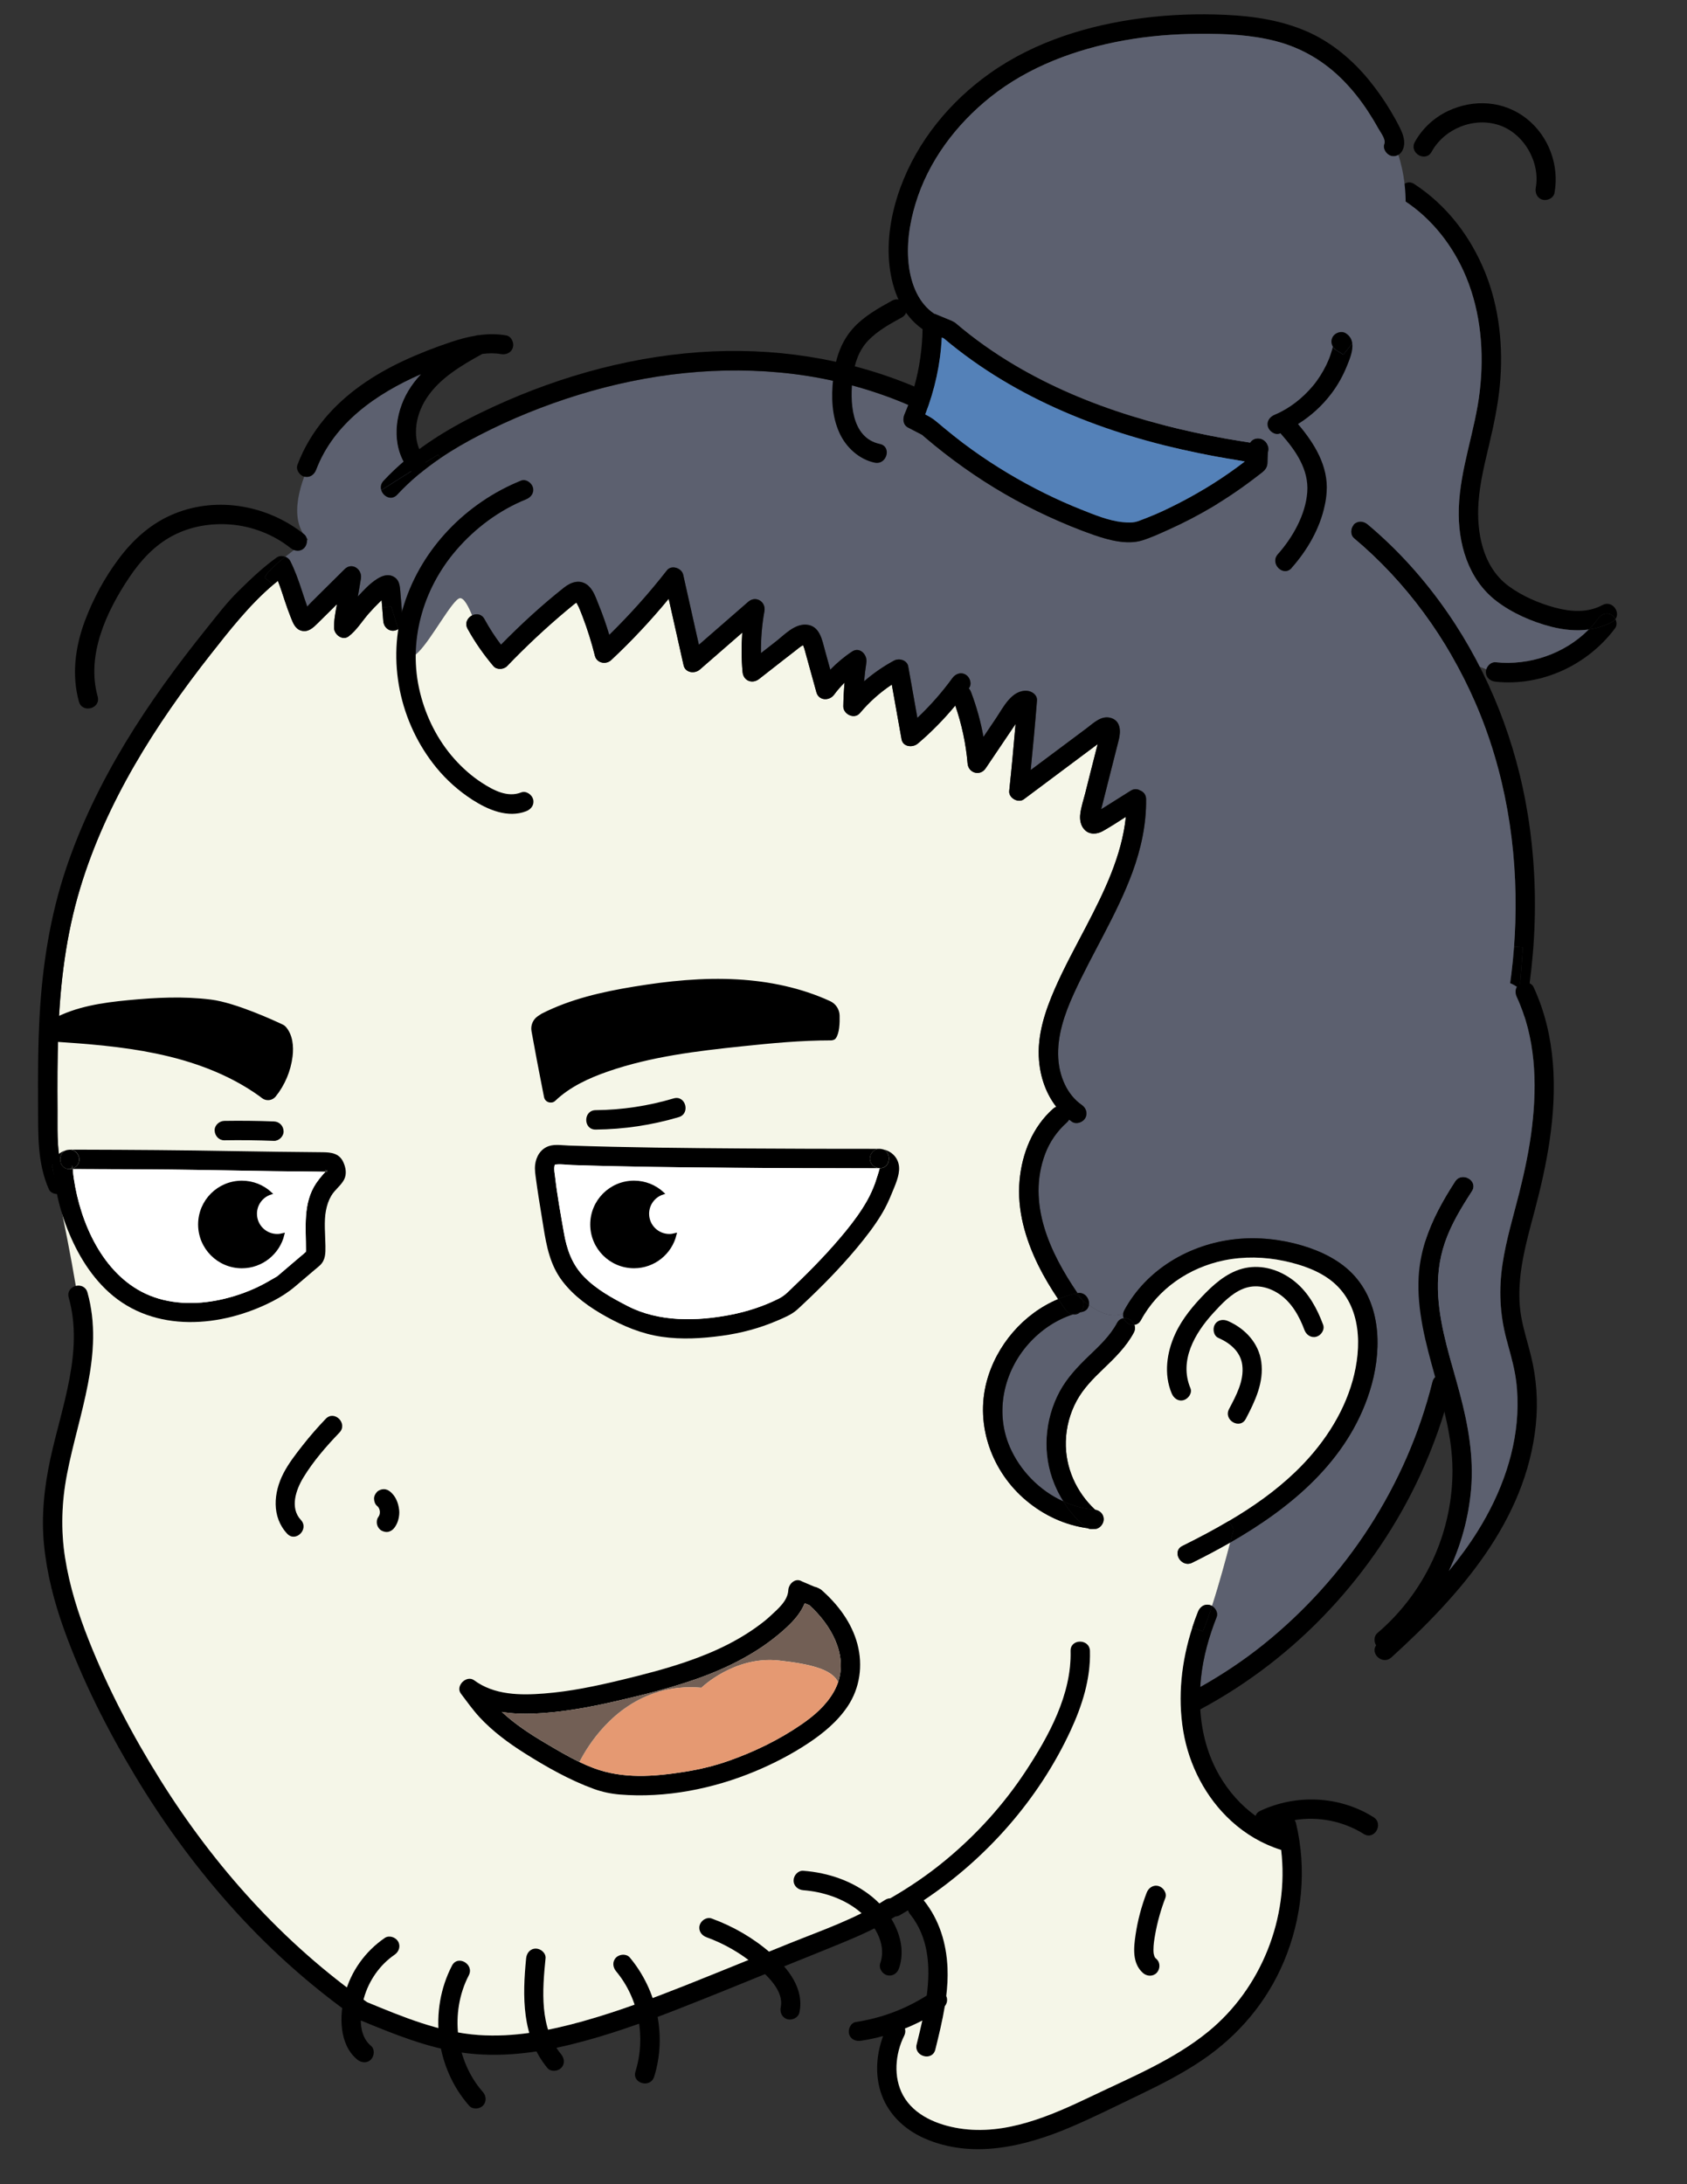 <?xml version="1.0" encoding="utf-8"?>
<!-- Generator: Adobe Illustrator 26.0.0, SVG Export Plug-In . SVG Version: 6.00 Build 0)  -->
<svg version="1.1" id="Layer_3" xmlns="http://www.w3.org/2000/svg" xmlns:xlink="http://www.w3.org/1999/xlink" x="0px" y="0px"
	 viewBox="0 0 612 792" style="enable-background:new 0 0 612 792;" xml:space="preserve">
<rect x="0" y="0" width="612" height="792" fill="#333333" stroke="none"/>
<style type="text/css">
	.st0{fill:none;}
	.st1{fill:#5C606F;}
	.st2{fill:#F5F6E8;}
	.st3{fill:#5481B8;}
	.st4{fill:#FFFFFF;}
	.st5{fill:#725F55;}
	.st6{fill:#E59972;}
	.st7{fill:none;stroke:#000000;stroke-miterlimit:10;}
</style>
<g>
	<path class="st0" d="M483.78,126.07c0.17,0.32,0.48,0.62,0.95,0.89C484.36,126.72,484.04,126.41,483.78,126.07z"/>
	<path class="st0" d="M483.69,125.15c-0.01,0.03,0,0.05-0.01,0.07C483.74,125,483.74,124.96,483.69,125.15z"/>
	<path class="st0" d="M341.65,122.38c-0.47,9.58-2.54,18.96-6.01,27.9c1.35,0.68,2.66,1.41,3.81,2.37
		c4.32,3.63,8.67,7.18,13.26,10.47c8.32,5.95,17.13,11.22,26.3,15.75c4.31,2.13,8.7,4.1,13.18,5.88c4.83,1.92,9.94,4.09,15.15,4.59
		c1.82,0.18,3.78,0.26,5.51-0.35c1.18-0.42,2.35-0.9,3.52-1.36c3.88-1.5,7.66-3.34,11.36-5.23c8.37-4.29,16.37-9.33,23.83-15.06
		c-0.94-0.16-1.88-0.36-2.76-0.51c-4.68-0.75-9.35-1.59-14-2.54c-33.39-6.83-66.14-19.44-92.41-41.61
		C342.15,122.59,341.9,122.49,341.65,122.38z"/>
</g>
<g id="XMLID_00000005256721535561092330000014564974670958100926_">
	<g>
		<path d="M110.36,172.85c-1.7-0.49-3.13-2.56-2.44-4.34c2.32-6.14,5.66-11.68,9.86-16.73c7.63-9.14,17.82-15.92,28.55-20.93
			c5.69-2.65,11.58-4.93,17.54-6.92c2.85-0.94,5.73-1.72,8.65-2.2c0.45-0.17,0.89-0.23,1.31-0.21c3.21-0.44,6.48-0.48,9.79,0.1
			c1.89,0.32,2.93,2.63,2.46,4.32c-0.55,1.96-2.46,2.79-4.34,2.46c-2.25-0.39-4.52-0.35-6.79-0.06c-7.47,4.14-15.42,8.73-20.2,16.04
			c-4.21,6.42-5.62,15.16-0.87,21.66c1.13,1.55,0.25,3.93-1.27,4.82c-0.03,0.01-0.07,0.04-0.1,0.04c-1.72,0.96-3.61,0.21-4.72-1.3
			c-5.93-8.16-4.65-19.61,0.31-27.89c1.31-2.2,2.86-4.18,4.56-6.01c-16.16,7.07-31.52,17.73-37.96,34.66
			c-0.69,1.79-2.35,3-4.34,2.46H110.36z"/>
		<path class="st1" d="M152.52,170.92c1.21,9.09-1.48,18.51-1.48,18.51s-6.39,16.55-31.21,10.41c-14.8-3.66-13.2-16.89-9.47-26.99
			h0.01c1.99,0.54,3.65-0.68,4.34-2.46c6.44-16.93,21.8-27.59,37.96-34.66c-1.7,1.83-3.25,3.82-4.56,6.01
			c-4.96,8.28-6.24,19.73-0.31,27.89C148.91,171.13,150.8,171.88,152.52,170.92z"/>
	</g>
	<g>
	</g>
</g>
<g id="XMLID_00000016057958866148073620000007980793089503102849_">
	<g>
		<path d="M507.93,69.22c0.39-2.21,2.69-4.07,5.1-2.51c11.8,7.68,20.47,19.07,25.72,32.04c5.23,12.87,6.65,27.23,5.35,40.99
			c-0.69,7.23-2.18,14.3-3.85,21.35c-1.62,6.87-3.35,13.79-3.87,20.86c-0.82,11.07,1.49,23.71,11.02,30.65
			c4.9,3.58,10.85,6.14,16.69,7.72c5.68,1.54,11.9,1.97,17.23-0.92c3.48-1.9,6.63,2.52,4.72,5.1c-0.31-0.65-0.79-1.21-1.37-1.55
			c-1.8-1.06-3.69-0.27-4.83,1.27c-1.07,1.44-2.23,2.77-3.48,4.03c-4.48,0.62-9.1,0.15-13.58-0.99c-6.96-1.79-14.14-4.92-19.87-9.28
			c-10.34-7.9-14.09-21.03-13.69-33.61c0.45-14.55,6-28.3,7.63-42.69c1.58-13.9,0.41-28.3-5-41.31
			c-4.59-11.07-12.28-21.02-22.37-27.58C508.08,71.9,507.69,70.5,507.93,69.22z"/>
		<path d="M539.18,242.7c0.45-1.44,1.82-2.72,3.38-2.56c12.31,1.3,25.09-3.1,33.79-11.87c2.93-0.41,5.79-1.3,8.51-2.76
			c0.51-0.28,0.89-0.61,1.17-0.99c0.52,1.04,0.59,2.32-0.11,3.27c-9.96,13.37-26.66,21.16-43.36,19.4c-1.9-0.2-3.52-1.45-3.52-3.52
			C539.04,243.33,539.1,243.01,539.18,242.7z"/>
		<path d="M586.03,224.51c-0.28,0.38-0.66,0.7-1.17,0.99c-2.72,1.46-5.58,2.35-8.51,2.76c1.25-1.25,2.41-2.59,3.48-4.03
			c1.14-1.54,3.03-2.32,4.83-1.27C585.24,223.3,585.72,223.87,586.03,224.51z"/>
		<path class="st1" d="M562.77,227.27c4.48,1.14,9.1,1.61,13.58,0.99c-8.7,8.78-21.48,13.17-33.79,11.87
			c-1.56-0.15-2.93,1.13-3.38,2.56c-21.69-8.1-145.15-57.99-117.07-134.15c25.45-69.06,70.91-48.45,85.81-39.33
			c-0.24,1.28,0.15,2.68,1.55,3.58c10.09,6.56,17.78,16.51,22.37,27.58c5.41,13.02,6.58,27.41,5,41.31
			c-1.63,14.4-7.18,28.14-7.63,42.69c-0.39,12.58,3.35,25.71,13.69,33.61C548.63,222.36,555.82,225.49,562.77,227.27z"/>
	</g>
	<g>
	</g>
</g>
<g id="XMLID_00000157289120468564826560000006539099837466545033_">
	<g>
		<path d="M491.02,190.3c0.04-0.04,0.08-0.1,0.13-0.14c1.44-1.42,3.52-1.23,4.99,0c11.1,9.3,20.82,20.17,29.04,32.09
			c15.04,21.76,24.88,47.05,29.07,73.13c4.79,29.62,2.76,60.05-4.83,89.04c-0.2,0.75-0.56,1.32-1.03,1.7
			c3.08-25.3,4.04-42.61,4.04-42.61l-3.18-0.23c0.21-2.93,0.37-5.86,0.46-8.8c0.87-27.27-3.66-54.88-14.62-79.95
			c-9.99-22.82-24.82-43.37-43.95-59.39C489.74,193.95,489.88,191.6,491.02,190.3z"/>
		<path d="M549.25,343.28l3.18,0.23c0,0-0.96,17.31-4.04,42.61c-2.23,1.96-6.72,0.06-5.76-3.58
			C546,369.67,548.27,356.54,549.25,343.28z"/>
		<path class="st1" d="M535.1,254.53c10.96,25.07,15.49,52.68,14.62,79.95c-0.1,2.94-0.25,5.87-0.46,8.8
			c-0.99,13.25-3.25,26.38-6.62,39.26c-0.96,3.63,3.54,5.54,5.76,3.58c-3.82,31.37-10.87,74.99-23.4,113.08
			c-1.82-1.16-4.63-0.82-5.31,1.89c-4.65,18.68-12.42,36.43-22.85,52.6c-10.42,16.16-23.47,30.59-38.45,42.64
			c-7.18,5.78-14.9,10.9-22.95,15.42c0.06-1.13,0.14-2.27,0.27-3.39c0.79-7.55,2.89-14.96,5.68-22.02c0.58-1.48-0.37-3.21-1.69-4
			c2.56-7.89,5.13-17.37,6.59-23c22.16-12.69,42.58-29.61,50.57-54.71c4.35-13.66,4.66-30.5-5.35-41.83
			c-4.92-5.56-11.9-8.99-18.92-11.1c-7.83-2.34-16.24-3.24-24.38-2.37c-16.64,1.8-32.27,10.9-40.36,25.83
			c-0.2,0.38-0.34,0.76-0.39,1.13c-3.96,1.61-8.4-0.14-12.44-3.06c0.38-2.14-1.32-4.8-4.11-4.35
			c-10.06-14.73-18.4-32.62-11.75-50.44c1.66-4.42,4.38-8.32,7.9-11.44c0.37-0.32,0.62-0.68,0.8-1.03c0.34,0.25,0.66,0.52,1.01,0.76
			c1.56,1.08,3.92,0.28,4.82-1.27c1.03-1.75,0.31-3.73-1.25-4.82c-5.41-3.73-8.14-10.51-8.51-16.9c-0.48-8.11,2.28-16.07,5.61-23.37
			c6.75-14.83,15.59-28.66,21.26-43.99c3.14-8.52,5.1-17.51,4.99-26.61c-0.01-1.68-1-2.73-2.21-3.17c-0.94-0.56-2.13-0.68-3.37,0.1
			c-2.82,1.77-5.63,3.55-8.45,5.31c-0.76,0.48-1.52,0.96-2.28,1.42c0.08-0.3,0.15-0.58,0.23-0.82c0.42-1.69,0.86-3.38,1.28-5.07
			c0.8-3.16,1.61-6.31,2.39-9.45c0.83-3.27,1.66-6.54,2.49-9.8c0.8-3.18,0.75-7.16-3.23-8.06c-3.25-0.73-5.99,2-8.37,3.79
			c-2.72,2.03-5.42,4.06-8.14,6.08c-4.07,3.03-8.14,6.07-12.21,9.11c0.85-8.38,1.62-16.78,2.28-25.19c0.15-2-1.75-3.37-3.52-3.52
			c-5.63-0.46-8.7,6.04-11.34,9.94c-1.52,2.25-3.03,4.51-4.55,6.75c-1.01-5.55-2.51-10.99-4.52-16.28c-0.2-0.51-0.46-0.94-0.8-1.32
			c0.04-0.06,0.08-0.1,0.11-0.15c1.13-1.54,0.27-3.93-1.25-4.82c-1.79-1.04-3.7-0.28-4.83,1.27c-3.76,5.18-8.03,10-12.68,14.41
			c-1.11-6.23-2.21-12.44-3.32-18.66c-0.42-2.32-3.34-3.08-5.17-2.1c-3.89,2.1-7.52,4.62-10.85,7.51c0.21-2.28,0.48-4.56,0.83-6.82
			c0.44-2.76-2.35-5.85-5.17-3.99c-2.92,1.92-5.52,4.14-7.92,6.58c-0.63-2.3-1.27-4.58-1.9-6.87c-1.07-3.87-1.87-9.18-6.92-9.45
			c-4.27-0.23-7.86,3.72-10.97,6.14c-1.79,1.39-3.56,2.79-5.35,4.17c-0.06-5.07,0.32-10.16,1.24-15.16
			c0.65-3.49-3.14-5.82-5.87-3.44c-5.97,5.2-11.93,10.38-17.9,15.58c-1.9-8.48-3.8-16.96-5.7-25.44c-0.54-2.38-4.25-3.65-5.89-1.55
			c-6.44,8.27-13.44,16.07-20.92,23.41c-1.11-3.73-2.39-7.39-3.87-11c-0.97-2.38-1.82-5.2-3.85-6.93c-2.79-2.35-6.04-1.3-8.63,0.73
			c-8.09,6.38-15.71,13.4-22.93,20.75c-2.24-2.94-4.24-6.06-6.01-9.3c-1.04-1.89-2.96-2.07-4.45-1.32
			c-1.24-3.08-2.99-6.52-4.49-6.23c-2.66,0.54-10.14,14.68-14.94,19.48c-4.8,4.8-4.87,0-4.87,0l-2.52-8.28
			c1-0.63,1.72-1.72,1.63-2.93c-0.31-3.76-0.58-7.52-0.92-11.28c-0.18-2.07-0.55-3.89-2.58-4.89c-1.9-0.94-3.96-0.2-5.66,0.85
			c-2.69,1.66-4.99,4.11-7.11,6.47c0.37-2.17,0.73-4.35,1.11-6.52c0.55-3.31-3.21-6.09-5.89-3.42c-2.75,2.72-5.51,5.44-8.25,8.16
			c-1.32,1.32-2.66,2.65-4,3.97c-0.42,0.41-0.86,0.93-1.34,1.45c-0.08-0.25-0.17-0.52-0.25-0.77c-0.63-1.77-1.21-3.56-1.8-5.35
			c-1.17-3.56-2.44-7.09-4.13-10.44c-0.35-0.7-1.03-1.23-1.8-1.52c8.54-6.89,22.83-16.41,34.86-24.11c0.72,2.3,3.69,3.89,5.79,1.62
			c4.69-5.06,9.99-9.42,15.65-13.27c4.51-3.07,9.27-5.8,14.13-8.31c11.52-5.94,23.61-10.82,36-14.64
			c25.17-7.75,51.72-10.79,77.92-7.56c14.28,1.77,28.47,5.52,41.71,11.23c-0.44,1.13-0.89,2.27-1.37,3.38
			c-0.73,1.68-0.58,3.86,1.27,4.82c1.03,0.54,2.07,1.07,3.1,1.61c0.56,0.3,1.13,0.59,1.69,0.87c0.11,0.07,0.24,0.13,0.37,0.2
			c0,0.06,0.83,0.73,1.06,0.93c4.51,3.85,9.2,7.49,14.03,10.92c9.59,6.82,19.82,12.73,30.51,17.65c5.42,2.49,10.96,4.8,16.61,6.76
			c5.27,1.82,11.96,3.69,17.52,1.99c3.27-1,6.54-2.54,9.65-3.93c5.42-2.44,10.72-5.18,15.85-8.23c5.83-3.45,11.41-7.31,16.76-11.47
			c1.55-1.2,3.08-2.1,3.25-4.24c0.04-0.51,0.04-1.03,0.06-1.52c0.03-0.83,0.06-1.66,0.08-2.49c0.27-0.76,0.3-1.61-0.01-2.49
			c1.2-1,2.72-2.42,4.61-4.51c0.07,0.11,0.14,0.24,0.25,0.35c5.2,5.87,10.07,12.82,9.45,21.04c-0.61,8.2-5.31,16.47-10.68,22.49
			c-3.01,3.38,1.96,8.37,4.99,4.99c5.62-6.32,10.25-14.23,12.02-22.64c2.32,1.31,6.86,3.99,10.45,6.99
			c-1.14,1.3-1.28,3.65,0.13,4.85C510.28,211.16,525.11,231.71,535.1,254.53z"/>
		<path d="M525,499.2c1.16,0.73,1.9,2.06,1.48,3.76c-2.72,10.93-6.51,21.57-11.21,31.81c-8.28,18-19.57,34.62-33.1,49.09
			c-13.48,14.41-29.33,26.66-46.74,35.97c0.51,8.4,2.68,16.64,6.96,24.02c3.31,5.69,7.76,10.76,13.09,14.58
			c0.27-0.72,0.76-1.35,1.46-1.69c13.13-6.28,28.99-5.61,41.34,2.18c3.83,2.42,0.3,8.51-3.55,6.09c-7.41-4.66-16.47-6.45-25.06-5.04
			c0.2,0.31,0.37,0.68,0.48,1.1c4,16.76,2.24,34.5-4.45,50.33c-6.18,14.61-16.4,26.68-29.5,35.57c-7.27,4.94-15.13,8.92-23.03,12.72
			c-8.1,3.89-16.16,7.93-24.42,11.47c-16.73,7.17-36.03,11.89-53.47,4.18c-7.48-3.31-13.54-9.21-15.92-17.17
			c-1.94-6.52-1.34-13.55,1.01-19.89c-2.65,0.72-5.32,1.3-8.01,1.7c-1.89,0.28-3.79-0.45-4.34-2.45c-0.46-1.69,0.58-4.06,2.46-4.34
			c9.2-1.39,17.89-4.65,25.72-9.59c1.37-10.45,0.72-21.07-6.03-29.5c-0.35-0.42-0.61-0.9-0.77-1.41c-0.99,0.59-1.94,1.2-2.94,1.76
			c-0.58,0.34-1.16,0.46-1.7,0.48c-0.03,0.01-0.06,0.04-0.08,0.07c-6.2,3.97-12.93,6.93-19.72,9.72
			c-7.04,2.89-14.11,5.72-21.17,8.56c-12.73,5.16-25.44,10.4-38.23,15.38c-12.41,4.85-25,9.35-37.95,12.56
			c-13.04,3.25-26.52,4.97-39.9,3.08c-12.75-1.8-24.73-6.69-36.55-11.56c-0.45-0.06-0.9-0.21-1.3-0.48
			c-17.48-12.21-33.41-26.58-47.5-42.58c-12.49-14.17-23.62-29.55-33.34-45.74c-10.07-16.75-19.07-34.48-25.72-52.88
			c-3.62-10.03-6.31-20.38-7.35-31.02c-1.01-10.4,0.1-20.69,2.28-30.89c4.1-19.04,12.2-39.05,6.7-58.64
			c-0.62-2.23,0.83-3.8,2.56-4.24c1.68-0.41,3.62,0.23,4.23,2.37c6.24,22.26-3.3,44.36-7.44,66.03c-1.92,9.99-2.27,20.11-0.68,30.17
			c1.61,10.24,4.75,20.18,8.56,29.82c6.97,17.61,15.9,34.58,25.93,50.64c19.59,31.33,44.74,59.46,75.09,80.7
			c12.93,5.34,26.28,10.9,40.38,11.9c12.9,0.92,25.68-1.56,38.05-5.03c12.63-3.55,24.93-8.17,37.12-13
			c12.49-4.97,24.93-10.07,37.4-15.1c11.8-4.78,24.21-8.96,34.97-15.87c0.62-0.39,1.24-0.55,1.82-0.55
			c7.07-4.06,13.82-8.66,20.1-13.86c11.21-9.27,21.09-20.16,29.09-32.31c8.38-12.75,16.68-27.83,16.25-43.52
			c-0.11-4.55,6.93-4.54,7.04,0c0.28,10.13-2.85,19.87-7.07,28.97c-11.54,24.83-30.44,46.26-53.23,61.44
			c0.01,0.01,0.03,0.03,0.04,0.04c5.65,7.03,8.24,15.65,8.59,24.59c0.14,3.38-0.07,6.73-0.46,10.07c0.59,1.27,0.31,2.65-0.52,3.69
			c-0.87,5.3-2.16,10.55-3.44,15.72c-1.08,4.41-7.87,2.52-6.79-1.87c0.69-2.77,1.41-5.68,2.06-8.65c-2.06,1.07-4.16,2.03-6.3,2.9
			c0.24,0.79,0.2,1.66-0.25,2.58c-3.3,6.58-4.04,15.06-0.42,21.66c4.03,7.32,12.58,10.73,20.44,11.97
			c16.73,2.65,33.17-4.61,47.89-11.65c14.44-6.92,29.86-13.23,42.36-23.44c19.27-15.72,29.4-41.33,26.45-65.91
			c-0.07-0.01-0.14-0.01-0.21-0.04c-6.66-2.11-12.69-5.68-17.85-10.38c-9.28-8.45-15.37-20.26-17.44-32.59
			c-2.11-12.61-0.65-25.5,3.28-37.59l3.8,1.37c1.04-2.42,2.2-5.65,3.35-9.21c1.32,0.79,2.27,2.52,1.69,4
			c-2.79,7.06-4.89,14.47-5.68,22.02c-0.13,1.13-0.21,2.27-0.27,3.39c8.04-4.52,15.76-9.65,22.95-15.42
			c14.99-12.04,28.03-26.48,38.45-42.64c10.42-16.17,18.2-33.92,22.85-52.6C520.36,498.38,523.18,498.04,525,499.2z"/>
		<path d="M459.94,161.58c0.31,0.89,0.28,1.73,0.01,2.49c-0.03,0.83-0.06,1.66-0.08,2.49c-0.01,0.49-0.01,1.01-0.06,1.52
			c-0.17,2.14-1.7,3.04-3.25,4.24c-5.35,4.16-10.93,8.01-16.76,11.47c-5.13,3.04-10.42,5.79-15.85,8.23
			c-3.11,1.39-6.38,2.93-9.65,3.93c-5.56,1.7-12.25-0.17-17.52-1.99c-5.65-1.96-11.18-4.27-16.61-6.76
			c-10.69-4.92-20.92-10.83-30.51-17.65c-4.83-3.42-9.52-7.07-14.03-10.92c-0.23-0.2-1.06-0.87-1.06-0.93
			c-0.13-0.07-0.25-0.13-0.37-0.2c-0.56-0.28-1.13-0.58-1.69-0.87c-1.03-0.54-2.07-1.07-3.1-1.61c-1.85-0.96-2-3.14-1.27-4.82
			c0.48-1.11,0.93-2.25,1.37-3.38c-13.24-5.7-27.42-9.45-41.71-11.23c-26.2-3.23-52.75-0.18-77.92,7.56
			c-12.4,3.82-24.48,8.69-36,14.64c-4.86,2.51-9.62,5.24-14.13,8.31l-0.85-1.23c-2.38,1.45-10.72,6.56-20.59,12.87
			c-0.34-1.07-0.18-2.31,0.8-3.37c9.85-10.62,22.31-18.41,35.26-24.69c24.78-12.04,51.65-19.99,79.18-21.97
			c26.59-1.92,53.54,2.1,78.13,12.44c1.9-6.76,2.89-13.75,3-20.78c-7.44-5.17-10.93-13.96-11.97-22.78
			c-1.14-9.55,0.65-19.61,3.94-28.58c6.18-16.89,18.02-31.26,32.65-41.58C375.52,15,395.01,9.04,414.55,6.55
			c9.92-1.27,19.99-1.62,29.97-1.17c10.48,0.46,20.97,2.06,30.58,6.47c8.32,3.83,15.55,9.94,21.37,16.99
			c2.9,3.54,5.55,7.28,7.9,11.2c1.24,2.07,2.42,4.17,3.49,6.34c1.18,2.39,2.14,5.04,1.13,7.68c-0.34,0.9-0.94,1.66-1.7,2.11
			c-0.75,0.45-1.65,0.62-2.62,0.35c-1.72-0.48-3.14-2.56-2.46-4.34c0.63-1.66-1.44-4.23-2.24-5.69c-1.17-2.11-2.42-4.18-3.75-6.2
			c-2.59-3.94-5.51-7.63-8.8-11c-6.8-6.96-15.03-11.87-24.47-14.34c-9.03-2.35-18.42-2.75-27.71-2.69
			c-9.24,0.06-18.49,0.77-27.59,2.42c-17.3,3.13-34.52,9.47-48.38,20.54c-12.47,9.96-22.54,23.33-27.16,38.72
			c-2.2,7.27-3.37,15.16-2.35,22.73c0.87,6.55,3.52,13.27,9.13,17.06c0.1,0.03,0.2,0.03,0.3,0.07c2,0.82,4,1.65,6,2.48
			c0.23,0.1,0.45,0.21,0.68,0.34c0.31,0.15,0.61,0.34,0.87,0.56c6.63,5.66,13.76,10.69,21.24,15.13
			c13.27,7.87,27.54,13.87,42.26,18.45c7.56,2.35,15.23,4.34,22.97,6.01c3.86,0.85,7.75,1.61,11.63,2.3
			c1.94,0.34,3.89,0.66,5.85,0.97c0.94,0.15,1.89,0.28,2.82,0.45c1.42-2.3,5.24-2.01,6.38,0.93
			C459.89,161.48,459.92,161.52,459.94,161.58z M451.57,167.34c-0.94-0.15-1.89-0.35-2.76-0.49c-4.69-0.75-9.35-1.59-14-2.55
			c-33.38-6.82-66.15-19.44-92.4-41.61c-0.25-0.1-0.51-0.2-0.76-0.31c-0.46,9.58-2.54,18.96-6,27.9c1.34,0.68,2.66,1.41,3.8,2.37
			c4.32,3.63,8.66,7.18,13.27,10.47c8.31,5.96,17.13,11.23,26.3,15.76c4.31,2.13,8.7,4.1,13.17,5.87c4.83,1.92,9.94,4.08,15.16,4.59
			c1.82,0.17,3.77,0.27,5.51-0.35c1.18-0.41,2.35-0.9,3.52-1.35c3.89-1.49,7.66-3.34,11.37-5.23
			C436.1,178.12,444.1,173.07,451.57,167.34z"/>
		<path class="st1" d="M507.29,56.16c3.55,11.01,7.48,36.76-16.72,68.34c-0.18-1.41-0.85-2.68-2.28-3.62
			c-1.59-1.06-3.9-0.32-4.82,1.25c-0.7,1.18-0.58,2.52,0.07,3.59c-0.03,0.08-0.04,0.18-0.07,0.27c-0.03,0.15-0.07,0.3-0.1,0.44
			c-0.2,0.72-0.42,1.42-0.66,2.11c-0.46,1.38-0.96,2.58-1.59,3.86c-1.3,2.63-2.89,5.2-4.75,7.42c-3.76,4.51-8.58,8.31-13.94,10.55
			c-1.76,0.73-3.01,2.34-2.46,4.34c0.46,1.65,2.56,3.2,4.34,2.46c0.08-0.04,0.15-0.08,0.24-0.11c-1.89,2.08-3.41,3.51-4.61,4.51
			c-0.01-0.06-0.04-0.1-0.06-0.15c-1.14-2.94-4.96-3.23-6.38-0.93c-0.93-0.17-1.87-0.3-2.82-0.45c-1.96-0.31-3.9-0.63-5.85-0.97
			c-3.89-0.69-7.78-1.45-11.63-2.3c-7.75-1.68-15.41-3.66-22.97-6.01c-14.72-4.58-28.99-10.58-42.26-18.45
			c-7.48-4.44-14.61-9.47-21.24-15.13c-0.27-0.23-0.56-0.41-0.87-0.56c-0.23-0.13-0.45-0.24-0.68-0.34c-2-0.83-4-1.66-6-2.48
			c-0.1-0.04-0.2-0.04-0.3-0.07c-5.61-3.79-8.25-10.51-9.13-17.06c-1.01-7.58,0.15-15.47,2.35-22.73
			c4.62-15.4,14.69-28.76,27.16-38.72c13.86-11.07,31.09-17.41,48.38-20.54c9.1-1.65,18.35-2.37,27.59-2.42
			c9.28-0.06,18.68,0.34,27.71,2.69c9.44,2.46,17.66,7.38,24.47,14.34c3.3,3.37,6.21,7.06,8.8,11c1.32,2.01,2.58,4.08,3.75,6.2
			c0.8,1.46,2.87,4.03,2.24,5.69c-0.68,1.77,0.75,3.86,2.46,4.34C505.64,56.78,506.54,56.61,507.29,56.16z"/>
		<path d="M407.45,476.28c0.06-0.37,0.2-0.75,0.39-1.13c8.09-14.93,23.72-24.03,40.36-25.83c8.14-0.87,16.55,0.03,24.38,2.37
			c7.01,2.11,14,5.54,18.92,11.1c10.01,11.34,9.71,28.17,5.35,41.83c-7.99,25.1-28.41,42.02-50.57,54.71c0.79-3,1.27-4.9,1.27-4.9
			l-1.72-2.92c8.61-5.06,16.8-10.8,24.03-17.73c9.51-9.13,17.28-20.42,20.85-33.21c3.35-12.06,3.27-26.81-7-35.55
			c-4.99-4.23-11.61-6.45-17.9-7.78c-7.1-1.51-14.61-1.68-21.73-0.21c-12.63,2.61-23.95,10.24-30.14,21.69
			c-0.59,1.08-1.48,1.61-2.39,1.72c-0.58-1.58-2.32-2.66-3.94-2.46C407.4,477.45,407.34,476.87,407.45,476.28z"/>
		<path class="st2" d="M483.71,465.01c10.27,8.75,10.35,23.49,7,35.55c-3.56,12.79-11.34,24.09-20.85,33.21
			c-7.23,6.93-15.42,12.68-24.03,17.73c-5.49,3.25-11.17,6.23-16.87,9.06c-4.06,2-0.49,8.09,3.56,6.07
			c4.59-2.28,9.21-4.7,13.76-7.31c-1.46,5.63-4.03,15.11-6.59,23c-0.25-0.14-0.51-0.25-0.77-0.32c-2-0.55-3.63,0.68-4.32,2.45
			c-0.75,1.89-1.44,3.79-2.06,5.72c-3.93,12.1-5.39,24.99-3.28,37.59c2.07,12.34,8.16,24.14,17.44,32.59
			c5.16,4.7,11.18,8.27,17.85,10.38c0.07,0.03,0.14,0.03,0.21,0.04c2.94,24.58-7.18,50.19-26.45,65.91
			c-12.49,10.21-27.92,16.52-42.36,23.44c-14.72,7.04-31.16,14.3-47.89,11.65c-7.86-1.24-16.41-4.65-20.44-11.97
			c-3.62-6.61-2.87-15.09,0.42-21.66c0.45-0.92,0.49-1.79,0.25-2.58c2.14-0.87,4.24-1.83,6.3-2.9c-0.65,2.97-1.37,5.87-2.06,8.65
			c-1.08,4.39,5.7,6.28,6.79,1.87c1.28-5.17,2.56-10.42,3.44-15.72c0.83-1.04,1.11-2.42,0.52-3.69c0.39-3.34,0.61-6.69,0.46-10.07
			c-0.35-8.94-2.94-17.56-8.59-24.59c-0.01-0.01-0.03-0.03-0.04-0.04c22.79-15.18,41.69-36.61,53.23-61.44
			c4.23-9.1,7.35-18.85,7.07-28.97c-0.11-4.54-7.16-4.55-7.04,0c0.42,15.69-7.87,30.78-16.25,43.52
			c-8,12.16-17.87,23.04-29.09,32.31c-6.28,5.2-13.03,9.8-20.1,13.86c-0.58,0-1.2,0.15-1.82,0.55
			c-10.76,6.92-23.17,11.1-34.97,15.87c-12.47,5.03-24.9,10.13-37.4,15.1c-12.18,4.83-24.48,9.45-37.12,13
			c-12.37,3.47-25.14,5.94-38.05,5.03c-14.1-1-27.45-6.56-40.38-11.9c-30.35-21.24-55.5-49.37-75.09-80.7
			c-10.03-16.06-18.96-33.03-25.93-50.64c-3.82-9.63-6.96-19.58-8.56-29.82c-1.59-10.06-1.24-20.18,0.68-30.17
			c4.14-21.68,13.68-43.78,7.44-66.03c-0.61-2.14-2.55-2.77-4.23-2.37c-1.76-10.59-4.24-23-6.42-33.33
			c0.55-0.04,1.07-0.18,1.49-0.44c1.79-1.04,2.04-3.07,1.27-4.82c-0.86-1.9-1.46-3.89-1.9-5.92c-1.34-6.25-1.01-12.96-1.06-19.21
			c-0.06-9.34-0.07-18.68,0.27-28.02c0.65-17.83,2.79-35.51,7.99-52.62c9.45-31.14,27.24-59.16,47.23-84.57
			c6.89-8.76,14.21-18.09,22.72-25.3c0.56-0.49,1.14-0.96,1.72-1.42c0.96,2.45,1.76,4.96,2.58,7.45c0.63,1.89,1.28,3.76,2.03,5.61
			c0.79,1.96,1.56,4.35,3.86,4.99c2.56,0.7,4.35-1.08,6-2.72c1.59-1.56,3.17-3.14,4.76-4.7c0.73-0.73,1.46-1.45,2.2-2.18
			c-0.52,2.85-1.11,5.75-1.06,8.62c0.06,2.41,3.07,4.75,5.3,3.04c2.96-2.25,4.89-5.54,7.32-8.31c1.23-1.39,2.52-2.75,3.86-4.04
			c0.25-0.25,0.52-0.51,0.77-0.76c0.04,0.41,0.07,0.83,0.11,1.25c0.04,0.45,0.07,0.92,0.11,1.37c0.13,1.65,0.27,3.3,0.39,4.94
			c0.14,1.89,1.51,3.52,3.52,3.52c0.65,0,1.31-0.21,1.89-0.59l2.52,8.28c0,0,0.07,4.8,4.87,0c4.8-4.8,12.28-18.95,14.94-19.48
			c1.51-0.3,3.25,3.14,4.49,6.23c-1.65,0.82-2.79,2.79-1.63,4.87c2.65,4.82,5.8,9.31,9.35,13.51c1.21,1.44,3.75,1.28,4.97,0
			c6.86-7.14,14.09-13.9,21.68-20.26c0.92-0.76,1.85-1.52,2.77-2.28c0.08-0.07,0.41-0.27,0.7-0.48c0.34,0.66,0.77,1.48,0.85,1.62
			c0.48,1.11,0.93,2.25,1.37,3.38c1.79,4.68,3.28,9.44,4.49,14.3c0.66,2.65,4,3.31,5.89,1.55c7.44-6.94,14.4-14.38,20.87-22.23
			c1.8,8.04,3.61,16.07,5.41,24.11c0.62,2.75,4,3.18,5.89,1.55c5.13-4.47,10.27-8.93,15.4-13.4c-0.35,4.76-0.34,9.54,0.11,14.31
			c0.31,3.23,3.55,4.42,6.01,2.49c2.93-2.28,5.86-4.58,8.79-6.87c1.46-1.14,2.94-2.28,4.41-3.42c0.63-0.51,1.25-1.03,1.92-1.49
			c0.08-0.07,0.46-0.27,0.83-0.46c0.17,0.52,0.39,1.08,0.44,1.23c0.49,1.76,0.97,3.52,1.46,5.28c0.97,3.52,1.94,7.04,2.92,10.56
			c0.87,3.14,4.73,3.2,6.44,0.85c1.14-1.55,2.42-3,3.77-4.35c-0.25,2.85-0.41,5.72-0.45,8.59s4,4.86,6.01,2.48
			c3.38-4.01,7.25-7.48,11.58-10.35c1.18,6.61,2.37,13.23,3.54,19.83c0.51,2.83,4.07,3.1,5.89,1.56c4.96-4.2,9.47-8.83,13.61-13.8
			c2.32,6.8,3.86,13.83,4.45,21c0.3,3.51,4.55,4.76,6.56,1.77c2.76-4.08,5.51-8.17,8.27-12.25c0.86-1.27,1.72-2.55,2.58-3.82
			c-0.69,8.09-1.44,16.17-2.3,24.26c-0.28,2.52,3.24,4.56,5.3,3.03c5.24-3.92,10.48-7.83,15.73-11.75c2.62-1.96,5.24-3.92,7.86-5.87
			c1.07-0.79,2.13-1.58,3.2-2.38c-0.2,0.79-0.41,1.56-0.61,2.35c-0.62,2.48-1.25,4.96-1.89,7.42c-0.68,2.7-1.37,5.41-2.04,8.11
			c-0.62,2.41-1.44,4.85-1.76,7.32c-0.27,2.06,0.03,4.25,1.52,5.83c1.83,1.92,4.58,1.68,6.69,0.48c2.83-1.61,5.58-3.37,8.31-5.14
			c-1.45,14.1-7.86,27.19-14.37,39.67c-3.92,7.51-8,14.94-11.4,22.69c-3.55,8.13-6.49,16.97-5.73,25.97
			c0.51,6.14,2.55,12.06,6.25,16.8c-0.38,0.15-0.76,0.37-1.11,0.68c-7.48,6.62-11.31,16.23-12.2,26.02
			c-0.97,10.66,2.1,21.21,6.76,30.71c2.11,4.28,4.58,8.38,7.24,12.34c-12.62,5.25-22.48,16.78-25.97,29.99
			c-4.18,15.85,1.96,32.68,14.42,43.09c6.39,5.34,13.99,8.87,22.21,10c0.73,0.32,1.52,0.42,2.27,0.27c0.01,0,0.04,0,0.06,0
			c1.9,0.15,3.52-1.73,3.52-3.52c0-1.89-1.39-3.17-3.11-3.47c-6.83-6.37-10.87-15.31-10.63-24.73c0.13-5.13,1.48-10.24,3.93-14.75
			c2.44-4.49,5.96-8.03,9.62-11.54c4.16-3.99,8.34-8.04,11.09-13.16c0.54-1,0.56-1.99,0.25-2.82c0.92-0.11,1.8-0.63,2.39-1.72
			c6.2-11.45,17.51-19.09,30.14-21.69c7.13-1.46,14.64-1.3,21.73,0.21C472.11,458.56,478.73,460.79,483.71,465.01z"/>
		<path d="M480.57,183.31c-1.76,8.41-6.39,16.31-12.02,22.64c-3.03,3.38-8-1.61-4.99-4.99c5.37-6.03,10.07-14.3,10.68-22.49
			c0.62-8.23-4.25-15.17-9.45-21.04c-0.11-0.11-0.18-0.24-0.25-0.35c-0.08,0.03-0.15,0.07-0.24,0.11c-1.77,0.73-3.87-0.82-4.34-2.46
			c-0.55-2,0.7-3.61,2.46-4.34c5.37-2.24,10.18-6.04,13.94-10.55c1.86-2.23,3.45-4.79,4.75-7.42c0.63-1.28,1.13-2.48,1.59-3.86
			c0.24-0.69,0.46-1.39,0.66-2.11c0.03-0.14,0.07-0.28,0.1-0.44l0.31,0.07c0.15,0.32,0.48,0.62,0.94,0.89l2.59,1.62
			c1.14-1.37,2.23-2.73,3.25-4.07c0.38,2.66-0.94,5.8-1.92,8.2c-1.46,3.58-3.31,6.93-5.65,10.01c-3.38,4.45-7.45,8.14-12.1,11.03
			c5.92,6.96,11.09,15.24,10.38,24.72C481.16,180.1,480.94,181.71,480.57,183.31z"/>
		<path d="M490.57,124.51c-1.03,1.34-2.11,2.7-3.25,4.07l-2.59-1.62c-0.37-0.24-0.69-0.55-0.94-0.89l-0.31-0.07
			c0.03-0.08,0.04-0.18,0.07-0.27c-0.65-1.07-0.77-2.41-0.07-3.59c0.92-1.58,3.23-2.31,4.82-1.25
			C489.73,121.83,490.39,123.1,490.57,124.51z"/>
		<path class="st3" d="M448.81,166.85c0.87,0.14,1.82,0.34,2.76,0.49c-7.47,5.73-15.47,10.78-23.83,15.07
			c-3.7,1.89-7.48,3.73-11.37,5.23c-1.17,0.45-2.34,0.94-3.52,1.35c-1.73,0.62-3.69,0.52-5.51,0.35
			c-5.21-0.51-10.32-2.68-15.16-4.59c-4.47-1.77-8.86-3.75-13.17-5.87c-9.17-4.54-17.99-9.8-26.3-15.76
			c-4.61-3.28-8.94-6.83-13.27-10.47c-1.14-0.96-2.46-1.69-3.8-2.37c3.47-8.94,5.54-18.33,6-27.9c0.25,0.11,0.51,0.21,0.76,0.31
			c26.26,22.17,59.02,34.79,92.4,41.61C439.45,165.26,444.12,166.1,448.81,166.85z"/>
		<path d="M445.84,551.51l1.72,2.92c0,0-0.48,1.9-1.27,4.9c-4.55,2.61-9.17,5.03-13.76,7.31c-4.06,2.01-7.62-4.07-3.56-6.07
			C434.67,557.74,440.34,554.77,445.84,551.51z"/>
		<path d="M438.92,582.01c0.27,0.07,0.52,0.18,0.77,0.32c-1.16,3.56-2.31,6.79-3.35,9.21l-3.8-1.37c0.62-1.93,1.31-3.83,2.06-5.72
			C435.29,582.68,436.92,581.46,438.92,582.01z"/>
		<path d="M171.28,223.15c1.49-0.75,3.41-0.56,4.45,1.32c1.77,3.24,3.77,6.35,6.01,9.3c7.23-7.35,14.85-14.37,22.93-20.75
			c2.59-2.03,5.85-3.08,8.63-0.73c2.03,1.73,2.87,4.55,3.85,6.93c1.48,3.61,2.76,7.27,3.87,11c7.48-7.34,14.48-15.14,20.92-23.41
			c1.63-2.1,5.35-0.83,5.89,1.55c1.9,8.48,3.8,16.96,5.7,25.44c5.97-5.2,11.93-10.38,17.9-15.58c2.73-2.38,6.52-0.06,5.87,3.44
			c-0.92,5-1.3,10.09-1.24,15.16c1.79-1.38,3.56-2.77,5.35-4.17c3.11-2.42,6.7-6.37,10.97-6.14c5.04,0.27,5.85,5.58,6.92,9.45
			c0.63,2.3,1.27,4.58,1.9,6.87c2.39-2.44,5-4.66,7.92-6.58c2.82-1.86,5.61,1.23,5.17,3.99c-0.35,2.25-0.62,4.54-0.83,6.82
			c3.32-2.89,6.96-5.41,10.85-7.51c1.83-0.99,4.75-0.23,5.17,2.1c1.11,6.23,2.21,12.44,3.32,18.66c4.65-4.41,8.92-9.23,12.68-14.41
			c1.13-1.55,3.04-2.31,4.83-1.27c1.52,0.89,2.38,3.28,1.25,4.82c-0.03,0.06-0.07,0.1-0.11,0.15c0.34,0.38,0.61,0.82,0.8,1.32
			c2.01,5.3,3.51,10.73,4.52,16.28c1.52-2.24,3.03-4.49,4.55-6.75c2.63-3.9,5.7-10.41,11.34-9.94c1.77,0.15,3.68,1.52,3.52,3.52
			c-0.66,8.41-1.44,16.8-2.28,25.19c4.07-3.04,8.14-6.08,12.21-9.11c2.72-2.03,5.42-4.06,8.14-6.08c2.38-1.79,5.11-4.52,8.37-3.79
			c3.97,0.9,4.03,4.87,3.23,8.06c-0.83,3.27-1.66,6.54-2.49,9.8c-0.79,3.14-1.59,6.3-2.39,9.45c-0.42,1.69-0.86,3.38-1.28,5.07
			c-0.07,0.24-0.14,0.52-0.23,0.82c0.76-0.46,1.52-0.94,2.28-1.42c2.82-1.76,5.63-3.54,8.45-5.31c1.24-0.77,2.42-0.66,3.37-0.1
			c1.21,0.44,2.2,1.49,2.21,3.17c0.11,9.1-1.85,18.09-4.99,26.61c-5.66,15.33-14.51,29.16-21.26,43.99
			c-3.32,7.3-6.09,15.25-5.61,23.37c0.37,6.39,3.1,13.17,8.51,16.9c1.56,1.08,2.28,3.07,1.25,4.82c-0.9,1.55-3.25,2.35-4.82,1.27
			c-0.35-0.24-0.68-0.51-1.01-0.76c-0.18,0.35-0.44,0.7-0.8,1.03c-3.52,3.11-6.24,7.01-7.9,11.44
			c-6.65,17.82,1.69,35.71,11.75,50.44c-0.07,0.01-0.14,0.03-0.23,0.04c-0.2,0.04-0.39,0.08-0.59,0.14c-2.13,0.49-4.2,1.17-6.2,2.01
			c-2.66-3.96-5.13-8.06-7.24-12.34c-4.66-9.49-7.73-20.04-6.76-30.71c0.89-9.79,4.72-19.4,12.2-26.02
			c0.35-0.31,0.73-0.52,1.11-0.68c-3.7-4.75-5.75-10.66-6.25-16.8c-0.76-9,2.18-17.85,5.73-25.97c3.39-7.75,7.48-15.18,11.4-22.69
			c6.51-12.48,12.92-25.57,14.37-39.67c-2.73,1.77-5.48,3.54-8.31,5.14c-2.11,1.2-4.86,1.44-6.69-0.48
			c-1.49-1.58-1.79-3.77-1.52-5.83c0.32-2.48,1.14-4.92,1.76-7.32c0.68-2.7,1.37-5.41,2.04-8.11c0.63-2.46,1.27-4.94,1.89-7.42
			c0.2-0.79,0.41-1.56,0.61-2.35c-1.07,0.8-2.13,1.59-3.2,2.38c-2.62,1.96-5.24,3.92-7.86,5.87c-5.25,3.92-10.49,7.83-15.73,11.75
			c-2.06,1.54-5.58-0.51-5.3-3.03c0.86-8.09,1.61-16.17,2.3-24.26c-0.86,1.27-1.72,2.55-2.58,3.82c-2.76,4.08-5.51,8.17-8.27,12.25
			c-2.01,2.99-6.27,1.73-6.56-1.77c-0.59-7.17-2.13-14.2-4.45-21c-4.14,4.97-8.65,9.61-13.61,13.8c-1.82,1.54-5.38,1.27-5.89-1.56
			c-1.17-6.61-2.35-13.23-3.54-19.83c-4.32,2.87-8.2,6.34-11.58,10.35c-2.01,2.38-6.06,0.39-6.01-2.48s0.2-5.75,0.45-8.59
			c-1.35,1.35-2.63,2.8-3.77,4.35c-1.7,2.35-5.56,2.3-6.44-0.85c-0.97-3.52-1.94-7.04-2.92-10.56c-0.49-1.76-0.97-3.52-1.46-5.28
			c-0.04-0.14-0.27-0.7-0.44-1.23c-0.37,0.2-0.75,0.39-0.83,0.46c-0.66,0.46-1.28,0.99-1.92,1.49c-1.46,1.14-2.94,2.28-4.41,3.42
			c-2.93,2.3-5.86,4.59-8.79,6.87c-2.46,1.93-5.7,0.73-6.01-2.49c-0.45-4.78-0.46-9.55-0.11-14.31c-5.13,4.47-10.27,8.93-15.4,13.4
			c-1.89,1.63-5.27,1.2-5.89-1.55c-1.8-8.04-3.61-16.07-5.41-24.11c-6.48,7.85-13.44,15.28-20.87,22.23
			c-1.89,1.76-5.23,1.1-5.89-1.55c-1.21-4.86-2.7-9.62-4.49-14.3c-0.44-1.13-0.89-2.27-1.37-3.38c-0.07-0.14-0.51-0.96-0.85-1.62
			c-0.3,0.21-0.62,0.41-0.7,0.48c-0.93,0.76-1.86,1.52-2.77,2.28c-7.59,6.35-14.82,13.11-21.68,20.26c-1.23,1.28-3.76,1.44-4.97,0
			c-3.55-4.2-6.7-8.69-9.35-13.51C168.49,225.94,169.63,223.96,171.28,223.15z"/>
		<path d="M411.54,480.44c0.31,0.83,0.28,1.82-0.25,2.82c-2.75,5.11-6.93,9.17-11.09,13.16c-3.66,3.51-7.18,7.04-9.62,11.54
			c-2.45,4.51-3.8,9.62-3.93,14.75c-0.24,9.42,3.8,18.37,10.63,24.73c-0.13-0.03-0.27-0.04-0.41-0.06
			c-3.87-0.32-7.63-1.34-11.16-2.96c-1.25-2-2.34-4.11-3.24-6.31c-4.44-10.78-3.59-23.2,1.87-33.45c2.69-5.01,6.59-9.13,10.66-13.03
			c3.8-3.65,7.68-7.24,10.18-11.93c0.59-1.1,1.46-1.62,2.39-1.72C408.17,479.55,409.93,480.63,411.54,480.44z"/>
		<path d="M411.54,480.44c-1.61,0.2-3.37-0.89-3.94-2.46C409.21,477.77,410.96,478.86,411.54,480.44z"/>
		<path class="st1" d="M407.45,476.28c-0.11,0.59-0.06,1.17,0.14,1.69c-0.93,0.1-1.8,0.62-2.39,1.72
			c-2.51,4.69-6.38,8.28-10.18,11.93c-4.07,3.9-7.97,8.01-10.66,13.03c-5.47,10.25-6.31,22.68-1.87,33.45
			c0.9,2.2,1.99,4.31,3.24,6.31c-8.61-3.89-15.73-11.21-19.44-19.86c-5.41-12.63-2.14-27.2,6.89-37.3
			c4.38-4.9,9.83-8.61,16.02-10.63c0.72,0.11,1.46-0.01,2.18-0.44c0.14-0.08,0.28-0.18,0.42-0.3c0.25-0.07,0.51-0.13,0.76-0.18
			c1.51-0.32,2.28-1.32,2.46-2.48C399.06,476.14,403.49,477.89,407.45,476.28z"/>
		<path d="M397.28,547.43c1.72,0.3,3.11,1.58,3.11,3.47c0,1.79-1.62,3.68-3.52,3.52c-0.01,0-0.04,0-0.06,0
			c0.61-0.13,1.2-0.44,1.69-0.93c1.25-1.25,1.45-3.73,0-4.97C398.09,548.16,397.68,547.79,397.28,547.43z"/>
		<path d="M398.51,548.51c1.45,1.24,1.25,3.72,0,4.97c-0.49,0.49-1.08,0.8-1.69,0.93c-0.76-0.07-1.52-0.15-2.27-0.27
			c-0.37-0.17-0.72-0.39-1.03-0.66c-3.08-2.61-5.69-5.68-7.8-9.07c3.52,1.62,7.28,2.63,11.16,2.96c0.14,0.01,0.28,0.03,0.41,0.06
			C397.68,547.79,398.09,548.16,398.51,548.51z"/>
		<path d="M396.82,554.41c-0.75,0.15-1.54,0.06-2.27-0.27C395.3,554.26,396.06,554.34,396.82,554.41z"/>
		<path d="M390.9,468.87c2.79-0.45,4.49,2.21,4.11,4.35c-0.8-0.56-1.61-1.18-2.37-1.83c-0.01-0.01-0.01-0.03-0.01-0.03
			C392.06,470.55,391.46,469.72,390.9,468.87z"/>
		<path d="M393.52,553.48c0.31,0.27,0.66,0.49,1.03,0.66c-8.23-1.13-15.82-4.66-22.21-10c-12.47-10.41-18.61-27.24-14.42-43.09
			c3.49-13.21,13.35-24.73,25.97-29.99c0.87,1.3,1.76,2.59,2.66,3.86c0.65,0.92,1.61,1.55,2.63,1.69
			c-6.18,2.03-11.63,5.73-16.02,10.63c-9.03,10.1-12.3,24.66-6.89,37.3c3.7,8.65,10.83,15.97,19.44,19.86
			C387.83,547.81,390.44,550.88,393.52,553.48z"/>
		<path d="M392.65,471.39c0.76,0.65,1.56,1.27,2.37,1.83c-0.18,1.15-0.96,2.16-2.46,2.48c-0.25,0.06-0.51,0.11-0.76,0.18
			C393.04,474.86,393.63,472.8,392.65,471.39z"/>
		<path d="M392.65,471.39c0.99,1.41,0.39,3.47-0.86,4.49c-0.89,0.21-1.75,0.45-2.61,0.73c-1.03-0.14-1.99-0.77-2.63-1.69
			c-0.9-1.27-1.79-2.56-2.66-3.86c2-0.85,4.07-1.52,6.2-2.01c0.82,0.79,1.66,1.56,2.55,2.31
			C392.63,471.37,392.63,471.38,392.65,471.39z"/>
		<path d="M391.79,475.89c-0.14,0.11-0.28,0.21-0.42,0.3c-0.72,0.42-1.46,0.55-2.18,0.44C390.04,476.34,390.9,476.1,391.79,475.89z"
			/>
		<path d="M390.9,468.87c0.56,0.85,1.16,1.68,1.73,2.49c-0.89-0.75-1.73-1.52-2.55-2.31c0.2-0.06,0.39-0.1,0.59-0.14
			C390.76,468.9,390.83,468.89,390.9,468.87z"/>
		<path d="M158.91,164.89l0.85,1.23c-5.66,3.85-10.96,8.21-15.65,13.27c-2.1,2.27-5.07,0.68-5.79-1.62
			C148.19,171.45,156.53,166.34,158.91,164.89z"/>
		<path d="M146.08,225.19c0.08,1.21-0.63,2.3-1.63,2.93l-2.48-8.14l-3.32,0.27c-0.04-0.45-0.07-0.92-0.11-1.37
			c-0.04-0.42-0.07-0.85-0.11-1.25c-0.25,0.25-0.52,0.51-0.77,0.76c-1.34,1.3-2.63,2.65-3.86,4.04c-2.44,2.77-4.37,6.06-7.32,8.31
			c-2.23,1.7-5.24-0.63-5.3-3.04c-0.06-2.87,0.54-5.78,1.06-8.62c-0.73,0.73-1.46,1.45-2.2,2.18c-1.59,1.56-3.17,3.14-4.76,4.7
			c-1.65,1.63-3.44,3.42-6,2.72c-2.3-0.63-3.07-3.03-3.86-4.99c-0.75-1.85-1.39-3.72-2.03-5.61c-0.82-2.49-1.62-5-2.58-7.45
			c-0.58,0.46-1.16,0.93-1.72,1.42l-3.01-2.62c0.63-1.63,3.37-4.31,7.39-7.56c0.77,0.3,1.45,0.82,1.8,1.52
			c1.69,3.35,2.96,6.87,4.13,10.44c0.59,1.79,1.17,3.58,1.8,5.35c0.08,0.25,0.17,0.52,0.25,0.77c0.48-0.52,0.92-1.04,1.34-1.45
			c1.34-1.32,2.68-2.65,4-3.97c2.75-2.72,5.51-5.44,8.25-8.16c2.68-2.66,6.44,0.11,5.89,3.42c-0.38,2.17-0.75,4.35-1.11,6.52
			c2.13-2.35,4.42-4.8,7.11-6.47c1.7-1.04,3.76-1.79,5.66-0.85c2.03,1,2.39,2.82,2.58,4.89
			C145.5,217.67,145.77,221.43,146.08,225.19z"/>
		<path d="M141.97,219.98l2.48,8.14c-0.58,0.38-1.24,0.59-1.89,0.59c-2.01,0-3.38-1.63-3.52-3.52c-0.13-1.65-0.27-3.3-0.39-4.94
			L141.97,219.98z"/>
		<path d="M18.81,422.4c0.68,3.08,1.45,6.68,2.25,10.55c-1.32,0.1-2.77-0.46-3.32-1.7c-4.32-9.68-3.87-20.35-3.93-30.72
			c-0.06-10.71-0.03-21.42,0.55-32.12c1-18.17,3.79-36.16,9.59-53.44c5.34-15.9,12.75-31.09,21.4-45.43
			c8.8-14.59,18.9-28.37,29.58-41.64c3.77-4.69,7.45-9.56,11.76-13.76c4.34-4.24,8.78-8.51,13.75-12.02c0.83-0.59,2-0.62,3.01-0.25
			c-4.03,3.25-6.76,5.93-7.39,7.56l3.01,2.62c-8.51,7.21-15.83,16.54-22.72,25.3c-19.99,25.41-37.78,53.43-47.23,84.57
			c-5.2,17.11-7.34,34.79-7.99,52.62c-0.34,9.34-0.32,18.68-0.27,28.02c0.04,6.25-0.28,12.96,1.06,19.21L18.81,422.4z"/>
		<path d="M23.83,427.7c0.77,1.75,0.52,3.77-1.27,4.82c-0.42,0.25-0.94,0.39-1.49,0.44c-0.8-3.87-1.58-7.47-2.25-10.55l3.11-0.62
			C22.36,423.81,22.97,425.8,23.83,427.7z"/>
	</g>
	<g>
	</g>
</g>
<g id="XMLID_00000171700749139938670640000002918273774314393520_">
	<g>
		<path d="M550.31,357.82c0.27-0.46,0.66-0.86,1.2-1.17c1.52-0.9,4.01-0.46,4.82,1.27c8.14,17.52,8.59,36.92,5.82,55.75
			c-1.24,8.4-3.13,16.68-5.3,24.89c-2.31,8.78-4.9,17.62-5.52,26.72c-0.3,4.34-0.17,8.72,0.68,12.99c0.87,4.51,2.28,8.87,3.38,13.33
			c2.03,8.2,2.63,16.71,1.76,25.11c-3.61,34.82-27.58,61.74-52.41,84.29c-3.16,2.86-7.73-1.34-5.52-4.39
			c-0.85-1.34-0.83-3.37,0.44-4.44c9.11-7.73,16.25-17.49,20.99-28.47c4.14-9.63,6.31-20.16,6.27-30.64
			c-0.04-11.79-3.34-23.16-6.47-34.43c-3.23-11.58-6.48-23.58-5.79-35.71c0.25-4.48,1.11-8.76,2.41-12.89
			c2.42-7.65,6.37-14.76,10.82-21.62c2.46-3.79,8.56-0.25,6.09,3.55c-3.83,5.9-7.55,12-9.83,18.69c-2.14,6.3-2.82,12.82-2.39,19.45
			c0.76,12.1,4.82,23.75,7.89,35.4c3,11.31,5.06,22.85,4.03,34.59c-0.89,10.24-3.66,20.3-8.07,29.55c3.8-4.62,7.37-9.45,10.55-14.56
			c8.47-13.59,14.23-29.24,14.38-45.38c0.03-3.96-0.24-7.92-0.96-11.8c-0.77-4.24-2.03-8.38-3.13-12.55
			c-2.35-9-2.73-17.78-1.37-26.97c1.32-8.82,3.94-17.34,6.11-25.96c1.97-7.89,3.68-15.9,4.62-23.99
			c1.87-15.79,1.25-32.33-5.55-46.96C549.68,360.26,549.65,358.88,550.31,357.82z"/>
		<path class="st1" d="M550.24,361.47c6.8,14.64,7.42,31.17,5.55,46.96c-0.94,8.09-2.65,16.1-4.62,23.99
			c-2.17,8.62-4.79,17.14-6.11,25.96c-1.37,9.2-0.99,17.97,1.37,26.97c1.1,4.17,2.35,8.31,3.13,12.55c0.72,3.89,0.99,7.85,0.96,11.8
			c-0.15,16.14-5.92,31.79-14.38,45.38c-3.18,5.11-6.75,9.94-10.55,14.56c4.41-9.25,7.18-19.31,8.07-29.55
			c1.03-11.75-1.03-23.28-4.03-34.59c-3.07-11.65-7.13-23.3-7.89-35.4c-0.42-6.63,0.25-13.16,2.39-19.45
			c2.28-6.69,6-12.79,9.83-18.69c2.48-3.8-3.62-7.34-6.09-3.55c-4.45,6.86-8.4,13.97-10.82,21.62c-0.89-20.57,21.44-83.2,23.9-90.6
			c1.85-5.51,6.58-3.44,9.35-1.62C549.65,358.88,549.68,360.26,550.24,361.47z"/>
	</g>
	<g>
	</g>
</g>
<path class="st0" d="M600.39,475.17"/>
<path d="M431.86,503.37c-4.21-10.03,1.61-19.97,8.3-27.28c3.09-3.38,6.55-7.09,10.91-8.81c4.45-1.75,9.16-0.64,13.02,1.96
	c4.46,3,7.3,8.07,9.12,13c0.66,1.78,2.39,2.99,4.33,2.46c1.72-0.47,3.12-2.54,2.46-4.33c-2.15-5.81-5.21-11.48-10.06-15.49
	c-4.76-3.93-10.85-6.17-17.05-5.3c-6.15,0.86-11.21,4.85-15.46,9.15c-4.35,4.4-8.51,9.31-11.11,14.98
	c-3.07,6.7-4.19,14.57-1.27,21.53c0.74,1.75,2.33,3.01,4.33,2.46C431.06,507.24,432.61,505.13,431.86,503.37L431.86,503.37z"/>
<path d="M441.97,485.12c4.27,1.88,8.09,4.99,8.7,9.9c0.7,5.68-2.26,11.07-4.81,15.91c-2.11,4.01,3.97,7.57,6.08,3.55
	c3.38-6.43,6.65-13.25,5.61-20.72c-0.95-6.81-5.89-12.03-12.03-14.73c-1.74-0.76-3.78-0.51-4.82,1.26
	C439.83,481.79,440.22,484.35,441.97,485.12L441.97,485.12z"/>
<path d="M110.35,193.74c-13.06-10.45-31.31-13.86-47-7.51c-8.36,3.38-14.89,9.22-20.26,16.37c-5.12,6.82-9.29,14.53-12.28,22.5
	c-3.5,9.34-4.89,19.6-2.17,29.33c1.22,4.36,8.01,2.51,6.79-1.87c-4.19-15.01,3.17-30.79,11.38-43.07
	c4.12-6.16,9.22-11.75,15.85-15.24c6.45-3.4,13.85-4.63,21.08-4.05c7.77,0.63,15.54,3.64,21.64,8.52c1.48,1.19,3.53,1.45,4.98,0
	C111.58,197.49,111.85,194.93,110.35,193.74L110.35,193.74z"/>
<path d="M323.61,109.02c-5.12,2.82-10.45,5.81-14.35,10.26c-4.49,5.13-6.31,11.45-7.02,18.11c-0.71,6.63-0.5,13.53,2.33,19.68
	c2.38,5.17,7.1,9.51,12.74,10.7c4.42,0.93,6.31-5.85,1.87-6.79c-10.58-2.24-10.88-15.72-9.83-24.19c0.61-4.91,2.15-9.71,5.64-13.34
	c3.44-3.58,7.87-5.98,12.17-8.35C331.13,112.91,327.58,106.83,323.61,109.02L323.61,109.02z"/>
<path d="M519.35,55.04c4.64-8.41,15.3-12.7,24.46-9.67c9.01,2.98,15.02,13.44,13.33,22.72c-0.34,1.87,0.51,3.8,2.46,4.33
	c1.71,0.47,3.99-0.58,4.33-2.46c1.82-10-2.09-20.6-10.1-26.93c-8.26-6.53-19.18-7.21-28.59-2.75c-5.01,2.37-9.29,6.35-11.97,11.2
	C511.08,55.46,517.16,59.01,519.35,55.04L519.35,55.04z"/>
<g id="XMLID_00000145034775134497464070000016018174708493477530_">
	<g>
		<path d="M111.09,453.84c-0.01,0.01-0.03,0.03-0.04,0.03c-0.03,0-0.06,0.01-0.08,0.03c0-0.18,0.03-0.37,0.03-0.52
			c0.04-8.31-1.2-17,3.69-24.33c0.75-1.1,1.58-2.16,2.45-3.14c0.31-0.35,0.62-0.7,0.96-1.01c0.07,0,0.15,0.01,0.23,0.01
			c0.03,0.04,0.04,0.08,0.07,0.13c-0.06,0.11-0.06,0.18,0.03,0.18c0.03,0,0.01-0.07-0.03-0.18c0-0.04,0.03-0.08,0.06-0.13
			c0.11,0,0.23,0,0.31-0.03c0.06-0.01,0.1-0.01,0.14-0.03c-0.11,0-0.25-0.01-0.32-0.1c-0.01-0.01-0.03-0.03-0.03-0.04
			c0.21-0.32,0.41-0.61-0.13-0.13c-0.69-0.76-0.41-0.27-0.18,0.17c-0.06,0.04-0.1,0.08-0.14,0.14c-0.13,0-0.27-0.01-0.38-0.01
			c-0.79-0.01-1.59-0.01-2.38-0.03c-5.37-0.04-10.72-0.1-16.09-0.17c-8.45-0.13-16.9-0.3-25.35-0.42
			c-15.8-0.25-31.62-0.31-47.43-0.34c0-0.1,0-0.2-0.01-0.3c1.34-0.49,2.31-1.65,2.31-3.23c0-1.63-1.39-3.41-3.1-3.52
			c1.21,0.01,2.41,0.01,3.61,0.01c18.38,0.04,36.76,0.18,55.15,0.51c10.87,0.18,21.75,0.34,32.62,0.42
			c3.07,0.03,5.94,0.37,7.42,3.45c0.97,2.03,1.42,4.48,0.31,6.54c-1.17,2.17-3.37,3.65-4.63,5.82c-0.99,1.69-1.54,3.41-1.92,5.37
			c-0.75,3.86-0.24,8.63-0.18,12.79c0.03,2.61,0.06,5.07-1.96,7.01c-0.59,0.58-1.27,1.08-1.9,1.62c-2.37,2.01-4.72,4.01-7.09,6.03
			c-2.48,2.1-5.08,3.77-7.99,5.28c-18.62,9.66-43.1,11.83-59.62-3.14c-7.28-6.59-12.3-15.47-15.68-24.61
			c-1.68-4.52-2.93-9.21-3.69-13.97c-0.38-2.34-0.86-4.83-0.82-7.2c0.04-2.87,1.93-4.89,4.45-5.63c-2.97,1.35-2.48,6.75,1.49,6.75
			c0.41,0,0.82,0,1.23,0c0.03,0.38,0.01,0.82,0.03,1.03c0.08,0.82,0.17,1.63,0.3,2.45c2.39,16.1,10.44,34.41,25.96,41.68
			c8.37,3.93,18.21,4.14,27.13,2.21c4.7-1.01,9.31-2.56,13.65-4.63c2.3-1.1,4.47-2.37,6.66-3.65c0.13-0.08,0.23-0.13,0.3-0.17
			c-0.07,0.08-0.11,0.11-0.13,0.14c0.03,0.03,0.41-0.27,0.15-0.15c0.27-0.25,0.56-0.48,0.85-0.72c2.1-1.79,4.21-3.58,6.31-5.38
			c0.9-0.76,1.8-1.52,2.7-2.28c0.08-0.08,0.41-0.45,0.59-0.55c0,0.1,0.01,0.2,0.03,0.28c0.03,0.14,0.04,0.21,0.06,0.24
			C111.05,454.35,111.02,454,111.09,453.84z M118.99,424.84C119.1,424.84,119.15,424.81,118.99,424.84L118.99,424.84z"/>
		<path d="M118.89,424.85c-0.04,0.01-0.08,0.01-0.14,0.03c-0.08,0.03-0.2,0.03-0.31,0.03c0.03-0.07,0.07-0.13,0.1-0.2
			c0,0.01,0.01,0.03,0.03,0.04C118.64,424.84,118.78,424.85,118.89,424.85z"/>
		<path d="M118.41,424.59c0.54-0.48,0.34-0.2,0.13,0.13C118.48,424.66,118.46,424.63,118.41,424.59z"/>
		<path d="M118.41,424.59c0.04,0.04,0.07,0.07,0.13,0.13c-0.03,0.07-0.07,0.13-0.1,0.2c-0.04,0-0.08,0-0.13,0
			c-0.03-0.06-0.06-0.1-0.08-0.15c0.03-0.03,0.04-0.04,0.07-0.07C118.34,424.64,118.39,424.61,118.41,424.59z"/>
		<path d="M118.32,424.91c0.04,0,0.08,0,0.13,0c-0.03,0.04-0.06,0.08-0.06,0.13C118.36,425,118.34,424.95,118.32,424.91z"/>
		<path d="M118.41,424.59c-0.03,0.03-0.07,0.06-0.11,0.1c-0.03,0.03-0.04,0.04-0.07,0.07C118.01,424.32,117.72,423.83,118.41,424.59
			z"/>
		<path d="M118.32,424.91c-0.07,0-0.15-0.01-0.23-0.01c0.04-0.06,0.08-0.1,0.14-0.14C118.26,424.81,118.29,424.85,118.32,424.91z"/>
		<path class="st4" d="M117.71,424.88c0.11,0,0.25,0.01,0.38,0.01c-0.34,0.31-0.65,0.66-0.96,1.01c-0.87,0.99-1.7,2.04-2.45,3.14
			c-4.89,7.32-3.65,16.02-3.69,24.33c0,0.15-0.03,0.34-0.03,0.52c-0.18,0.1-0.51,0.46-0.59,0.55c-0.9,0.76-1.8,1.52-2.7,2.28
			c-2.1,1.8-4.21,3.59-6.31,5.38c-0.28,0.24-0.58,0.46-0.85,0.72c-0.01,0.01-0.01,0.01-0.03,0.01c-0.07,0.04-0.17,0.08-0.3,0.17
			c-2.2,1.28-4.37,2.55-6.66,3.65c-4.34,2.07-8.94,3.62-13.65,4.63c-8.92,1.93-18.76,1.72-27.13-2.21
			c-15.52-7.27-23.57-25.58-25.96-41.68c-0.13-0.82-0.21-1.63-0.3-2.45c-0.01-0.21,0-0.65-0.03-1.03
			c15.8,0.03,31.62,0.08,47.43,0.34c8.45,0.13,16.9,0.3,25.35,0.42c5.37,0.07,10.72,0.13,16.09,0.17
			C116.12,424.87,116.92,424.87,117.71,424.88z"/>
		<path d="M111.05,453.87c0.01,0,0.03-0.01,0.04-0.03c-0.07,0.15-0.04,0.51-0.04,0.58c-0.01-0.03-0.03-0.1-0.06-0.24
			c-0.01-0.08-0.03-0.18-0.03-0.28C110.99,453.88,111.02,453.87,111.05,453.87z"/>
		<path d="M100.51,462.83c0.25-0.11-0.13,0.18-0.15,0.15c0.01-0.03,0.06-0.06,0.13-0.14C100.5,462.84,100.5,462.84,100.51,462.83z"
			/>
		<path d="M28.76,420.4c0,1.58-0.97,2.73-2.31,3.23c-0.03-0.14-0.06-0.27-0.1-0.35c-0.03-0.04-0.06-0.07-0.07-0.11
			c0.04-0.04,0.06-0.07,0.03-0.08c0.17,0.07-0.7-1.01-0.03,0.08c-0.17,0.23-0.9,0.75-1.04,0.76c-3.97,0-4.47-5.39-1.49-6.75
			c0.01,0,0.03,0,0.04-0.01c0.46-0.14,0.96-0.24,1.45-0.28c0.14,0,0.28,0,0.42,0C27.36,416.99,28.76,418.77,28.76,420.4z"/>
		<path d="M26.45,423.63c0.01,0.1,0.01,0.2,0.01,0.3c-0.41,0-0.82,0-1.23,0C25.66,423.88,26.07,423.78,26.45,423.63z"/>
		<path d="M26.35,423.28c0.04,0.08,0.07,0.21,0.1,0.35c-0.38,0.15-0.79,0.25-1.21,0.3c0.14-0.01,0.87-0.54,1.04-0.76
			C26.29,423.21,26.32,423.23,26.35,423.28z"/>
		<path d="M26.31,423.08c0.03,0.01,0.01,0.04-0.03,0.08C25.6,422.07,26.48,423.15,26.31,423.08z"/>
		<path d="M25.66,416.88c-0.14,0-0.28,0-0.42,0C25.38,416.87,25.52,416.87,25.66,416.88z"/>
		<path d="M23.79,417.16c0.42-0.18,0.9-0.28,1.45-0.28C24.74,416.92,24.25,417.02,23.79,417.16z"/>
	</g>
	<g>
	</g>
</g>
<path d="M118.18,514.46c-2.96,3.09-5.77,6.3-8.41,9.67c-2.51,3.2-5.06,6.47-6.94,10.1c-3.61,6.99-4.37,15.76,1.34,21.89
	c3.1,3.32,8.07-1.67,4.98-4.98c-4.1-4.39-1.77-11.01,0.94-15.44c3.6-5.91,8.28-11.27,13.06-16.25
	C126.29,516.17,121.32,511.18,118.18,514.46L118.18,514.46z"/>
<path d="M136.72,545.99c0.29,0.25,0.55,0.53,0.79,0.83c-0.18-0.24-0.37-0.48-0.55-0.71c0.33,0.43,0.59,0.89,0.8,1.39
	c-0.12-0.28-0.24-0.56-0.35-0.84c0.22,0.54,0.37,1.09,0.46,1.66c-0.04-0.31-0.08-0.62-0.13-0.94c0.08,0.61,0.09,1.23,0.01,1.84
	c0.04-0.31,0.08-0.62,0.13-0.94c-0.08,0.57-0.23,1.12-0.45,1.66c0.12-0.28,0.24-0.56,0.35-0.84c-0.17,0.39-0.38,0.75-0.62,1.1
	c-0.5,0.7-0.58,1.91-0.35,2.71c0.22,0.82,0.86,1.7,1.62,2.1c0.82,0.43,1.81,0.65,2.71,0.36c0.92-0.3,1.55-0.83,2.1-1.62
	c0.62-0.87,1.08-1.93,1.32-2.97c0.25-1.06,0.37-2.2,0.24-3.28c-0.17-1.42-0.47-2.58-1.09-3.87c-0.47-0.98-1.19-1.9-2-2.62
	c-0.71-0.62-1.53-1.03-2.49-1.03c-0.86,0-1.9,0.38-2.49,1.03c-0.62,0.67-1.07,1.55-1.03,2.49
	C135.73,544.39,136.02,545.37,136.72,545.99L136.72,545.99z"/>
<path d="M81.39,413.48c5.99-0.1,11.98-0.03,17.97,0.2c1.84,0.07,3.6-1.67,3.52-3.52c-0.09-1.97-1.55-3.45-3.52-3.52
	c-5.99-0.23-11.98-0.29-17.97-0.2c-1.84,0.03-3.61,1.6-3.52,3.52C77.95,411.84,79.41,413.51,81.39,413.48L81.39,413.48z"/>
<path d="M216.07,409.59c10.2-0.09,20.39-1.61,30.17-4.51c4.33-1.29,2.49-8.09-1.87-6.79c-9.21,2.74-18.68,4.17-28.29,4.26
	C211.54,402.59,211.53,409.63,216.07,409.59L216.07,409.59z"/>
<g id="XMLID_00000127011364587590756340000011177247269471895481_">
	<g>
		<path d="M326.16,423.16c0.23,3.14-1.49,6.73-2.65,9.59c-1,2.45-2.08,4.82-3.44,7.1c-2.66,4.51-5.92,8.68-9.25,12.69
			c-5.96,7.13-12.48,13.79-19.26,20.14c-0.8,0.76-1.62,1.54-2.45,2.27c-2.08,1.83-4.79,2.9-7.32,3.99
			c-6.38,2.72-13.02,4.48-19.89,5.41c-7.2,0.99-14.59,1.42-21.8,0.38c-7.3-1.07-13.79-3.77-20.18-7.32
			c-6.03-3.34-11.73-7.37-15.93-12.9c-4.41-5.79-5.72-12.56-6.85-19.58c-0.59-3.66-1.18-7.32-1.77-10.97
			c-0.32-2.06-0.63-4.13-0.9-6.2c-0.23-1.73-0.55-3.59-0.35-5.34c0.34-3.04,2-5.85,5.03-6.86c2.21-0.73,4.93-0.25,7.24-0.18
			c21.07,0.72,42.16,0.92,63.24,1.06c16.42,0.11,32.85,0.15,49.29,0.14c-1.82,0-3.34,1.76-3.34,3.52c0,2.01,1.61,3.39,3.52,3.52
			c-1.1,0-2.2,0-3.3,0c-16.35,0.01-32.72-0.04-49.09-0.17c-19.65-0.14-39.31-0.34-58.96-0.99c-1.9-0.06-3.97-0.38-5.87-0.21
			c-0.62,0.07-0.58-0.13-0.73,0.69c-0.21,1.21,0.1,2.61,0.24,3.83c0.77,6.72,2.01,13.44,3.17,20.09c1.07,6.18,2.93,11.59,7.38,16.16
			c4.47,4.56,10.13,7.65,15.75,10.55c11.38,5.87,25.1,5.58,37.4,3.18c6.11-1.2,12.07-3.13,17.62-5.96c2.14-1.08,3.83-3,5.58-4.66
			c6.51-6.21,12.79-12.71,18.48-19.66c2.89-3.54,5.62-7.24,7.86-11.23c1.13-2.01,2.06-4.11,2.85-6.27c0.2-0.54,1.76-5.34,1.63-5.35
			c4.1,0,4.49-5.79,1.16-6.87C323.39,417.36,325.91,419.73,326.16,423.16z"/>
		<path d="M320.25,416.74c3.34,1.08,2.94,6.87-1.16,6.87c-1.92-0.13-3.52-1.51-3.52-3.52c0-1.76,1.52-3.52,3.34-3.52
			c0.06,0,0.13,0,0.18,0c0.35,0.03,0.69,0.07,1.01,0.14C320.16,416.71,320.21,416.73,320.25,416.74z"/>
		<path d="M320.11,416.71c-0.32-0.07-0.66-0.11-1.01-0.14C319.46,416.57,319.8,416.61,320.11,416.71z"/>
		<path class="st4" d="M319.09,423.61c0.13,0.01-1.44,4.82-1.63,5.35c-0.79,2.16-1.72,4.25-2.85,6.27
			c-2.24,3.99-4.97,7.69-7.86,11.23c-5.69,6.96-11.97,13.45-18.48,19.66c-1.75,1.66-3.44,3.58-5.58,4.66
			c-5.55,2.83-11.51,4.76-17.62,5.96c-12.3,2.39-26.02,2.69-37.4-3.18c-5.62-2.9-11.28-5.99-15.75-10.55
			c-4.45-4.56-6.31-9.97-7.38-16.16c-1.16-6.65-2.39-13.37-3.17-20.09c-0.14-1.23-0.45-2.62-0.24-3.83
			c0.15-0.82,0.11-0.62,0.73-0.69c1.9-0.17,3.97,0.15,5.87,0.21c19.65,0.65,39.31,0.85,58.96,0.99c16.37,0.13,32.74,0.18,49.09,0.17
			C316.9,423.61,317.99,423.61,319.09,423.61z"/>
	</g>
	<g>
	</g>
</g>
<g>
	<path class="st0" d="M463.28,661.65c-0.46,0.17-0.92,0.35-1.37,0.54c0.47,0.22,0.95,0.43,1.43,0.63
		C463.25,662.4,463.24,662.02,463.28,661.65z"/>
	<path d="M463.28,661.65c-0.04,0.37-0.03,0.76,0.06,1.17c-0.48-0.2-0.96-0.41-1.43-0.63C462.36,662,462.82,661.82,463.28,661.65z"/>
	<path d="M414.61,715.39c1.42,1.27,3.58,1.4,4.98,0c1.29-1.29,1.42-3.71,0-4.98c-0.17-0.14-0.33-0.3-0.48-0.46
		c-0.03-0.05-0.07-0.1-0.12-0.18c-0.12-0.24-0.17-0.32-0.16-0.29c-0.04-0.11-0.08-0.22-0.11-0.33c-0.03-0.1-0.19-0.8-0.21-0.82
		c-0.06-0.45-0.07-0.9-0.07-1.35c0-1.83,0.29-3.66,0.61-5.46c0.8-4.54,2.05-8.99,3.7-13.3c0.68-1.78-0.75-3.86-2.46-4.33
		c-1.98-0.54-3.65,0.68-4.33,2.46c-1.87,4.9-3.23,9.99-4,15.18C411.26,706.24,410.67,711.86,414.61,715.39z"/>
</g>
<path d="M139.58,702.71c-7.08,4.85-12.29,12.1-14.49,20.42c-2.01,7.6-2.16,18.2,4.5,23.67c1.47,1.21,3.54,1.44,4.98,0
	c1.24-1.24,1.48-3.77,0-4.98c-4.83-3.98-4.07-11.95-2.54-17.34c1.78-6.29,5.71-11.98,11.12-15.69c1.57-1.07,2.27-3.09,1.26-4.82
	C143.49,702.42,141.16,701.63,139.58,702.71L139.58,702.71z"/>
<path d="M163.98,712.73c-8.49,16.33-5.94,37,6.21,50.81c1.26,1.43,3.7,1.28,4.98,0c1.42-1.42,1.26-3.55,0-4.98
	c-9.98-11.35-12.07-28.89-5.11-42.28C172.15,712.26,166.08,708.7,163.98,712.73L163.98,712.73z"/>
<path d="M190.87,710.09c-1.37,13.8-1.61,28.49,7.71,39.77c1.21,1.47,3.72,1.26,4.98,0c1.45-1.45,1.22-3.51,0-4.98
	c-7.93-9.59-6.8-23.26-5.65-34.79c0.19-1.9-1.75-3.52-3.52-3.52C192.33,706.57,191.06,708.19,190.87,710.09L190.87,710.09z"/>
<path d="M223.5,714.79c8.32,9.96,10.87,24.03,7.03,36.35c-1.35,4.34,5.44,6.19,6.79,1.87c4.63-14.84,1.08-31.33-8.84-43.2
	c-1.22-1.46-3.72-1.26-4.98,0C222.06,711.25,222.28,713.32,223.5,714.79L223.5,714.79z"/>
<path d="M256.28,702.44c6.4,2.33,12.47,5.8,17.69,10.2c4.16,3.51,10.52,9.13,9.25,15.22c-0.39,1.86,0.54,3.81,2.46,4.33
	c1.75,0.48,3.94-0.59,4.33-2.46c1.81-8.71-4.13-16.04-10.29-21.41c-6.36-5.55-13.64-9.78-21.57-12.67
	c-1.79-0.65-3.86,0.73-4.33,2.46C253.28,700.07,254.48,701.79,256.28,702.44L256.28,702.44z"/>
<path d="M291.42,685.4c6.96,0.54,14.15,2.85,19.75,7.19c5.62,4.35,10.7,11.99,8.16,19.3c-0.62,1.8,0.71,3.85,2.46,4.33
	c1.94,0.53,3.71-0.66,4.33-2.46c3.29-9.49-2.34-19.9-9.62-25.87c-7.12-5.84-15.98-8.83-25.09-9.54c-1.9-0.15-3.52,1.72-3.52,3.52
	C287.9,683.91,289.52,685.25,291.42,685.4L291.42,685.4z"/>
<g>
	<g id="XMLID_00000090994503663885123720000012367365176689970340_">
		<g>
			<path d="M304.02,610.02c3.48-10.28-2.63-20.92-10.4-27.97c-0.56-0.23-1.14-0.46-1.7-0.69c-1.32,3.3-3.72,6.09-6.38,8.58
				c-3.55,3.32-7.48,6.28-11.59,8.85c-10.72,6.69-22.75,10.92-34.96,14.23c-5,1.37-10.03,2.56-15.02,3.72
				c-9.97,2.31-20.13,4.21-30.37,4.63c-3.8,0.14-7.73,0.03-11.55-0.61c4.66,4.31,9.97,7.85,15.42,11.07
				c4.13,2.45,8.35,4.97,12.72,7.07c1.68,0.8,3.38,1.55,5.11,2.2c10.59,3.99,21.86,3.16,33.34,1.32c5.3-0.85,10.54-2.11,15.59-3.89
				c9.25-3.24,18.3-7.61,26.45-13.21c4.55-3.11,8.92-6.87,11.71-11.72C303.08,612.41,303.61,611.22,304.02,610.02z M311.06,596.2
				c2.03,7.7,0.9,15.89-3.56,22.54c-3.7,5.52-8.89,9.79-14.38,13.42c-6,3.97-12.4,7.28-19.03,10.06
				c-15.4,6.44-32.68,9.85-49.29,8.48c-3.18-0.27-6.32-0.93-9.32-2.01c-8.76-3.18-17.18-7.94-25.16-12.97
				c-5.87-3.7-11.58-7.92-16.33-13.03c-2.48-2.69-4.59-5.68-6.8-8.59c-2.08-2.77,2.06-6.86,4.82-4.82
				c7.31,5.39,16.66,5.48,25.35,4.8c9.48-0.73,18.8-2.69,28.03-4.92c8.06-1.94,16.1-4.01,23.95-6.72c10.03-3.45,19.69-8,28.09-14.71
				c0.79-0.63,1.55-1.31,2.28-2c2.54-2.35,6.09-5.31,6.27-9.16c0.1-2.17,2.51-4.62,4.92-3.16c1.52,0.65,2.97,1.27,4.49,1.92
				c0.52,0.1,1.01,0.27,1.48,0.51c0,0,0,0,0.01,0c0.06,0.03,0.13,0.06,0.18,0.1c0.35,0.15,0.69,0.37,0.99,0.62
				C304.01,581.79,309.02,588.44,311.06,596.2z"/>
			<path class="st5" d="M293.63,582.04c7.76,7.06,13.87,17.69,10.4,27.97c-2.06-4.82-10.66-6.72-21.45-7.9
				c-16.18-1.77-28.12,9.87-28.12,9.87c-5.7-0.49-10.82,0.1-15.35,1.41l-0.11-0.39c12.21-3.31,24.24-7.54,34.96-14.23
				c4.11-2.56,8.04-5.52,11.59-8.85c2.66-2.49,5.06-5.28,6.38-8.58C292.48,581.58,293.06,581.82,293.63,582.04z"/>
			<path class="st6" d="M304.02,610.02c-0.41,1.2-0.94,2.39-1.62,3.58c-2.79,4.85-7.16,8.61-11.71,11.72
				c-8.16,5.61-17.2,9.97-26.45,13.21c-5.06,1.77-10.3,3.04-15.59,3.89c-11.48,1.83-22.75,2.66-33.34-1.32
				c-1.73-0.65-3.44-1.39-5.11-2.2c2.96-5.8,11.99-20.61,28.9-25.5c4.54-1.31,9.65-1.9,15.35-1.41c0,0,11.93-11.65,28.12-9.87
				C293.36,603.3,301.96,605.2,304.02,610.02z"/>
			<path class="st5" d="M238.99,613l0.11,0.39c-16.92,4.89-25.95,19.69-28.9,25.5c-4.37-2.1-8.59-4.62-12.72-7.07
				c-5.45-3.23-10.76-6.76-15.42-11.07c3.82,0.63,7.75,0.75,11.55,0.61c10.24-0.42,20.4-2.32,30.37-4.63
				C228.96,615.57,233.99,614.37,238.99,613z"/>
		</g>
		<g>
		</g>
	</g>
</g>
<g id="XMLID_00000141430307965800125740000009611274083973372824_">
	<g>
		<path d="M304.09,368.23c0.08,2.72-0.07,6.39-1.34,8.04c-0.41,0.54-1.44,0.49-1.44,0.49c-10.69,0-21.35,1.01-31.99,2.13
			c-16.52,1.73-33.16,3.72-48.85,9.14c-7.06,2.44-14.03,5.65-19.41,10.8c-0.32,0.32-0.77,0.49-1.24,0.46h-0.2
			c-0.86-0.04-1.59-0.68-1.76-1.52c-0.17-0.83-0.34-1.66-0.49-2.49c-1.42-7.13-2.77-14.28-4.06-21.44c-0.35-1.9,0.46-3.82,2.04-4.92
			l1.25-0.86c0.03-0.01,0.07-0.04,0.1-0.06c10.35-5.28,21.85-7.87,33.31-9.76c12.4-2.04,24.99-3.34,37.54-2.61
			c11.48,0.66,22.93,3.04,33.35,7.82C302.8,364.33,304.02,366.16,304.09,368.23z"/>
	</g>
	<g>
		<path class="st7" d="M196.62,368.07c0.03-0.01,0.07-0.04,0.1-0.06c10.35-5.28,21.85-7.87,33.31-9.76
			c12.4-2.04,24.99-3.34,37.54-2.61c11.48,0.66,22.93,3.04,33.35,7.82c1.87,0.86,3.1,2.69,3.17,4.76c0.08,2.72-0.07,6.39-1.34,8.04
			c-0.41,0.54-1.44,0.49-1.44,0.49c-10.69,0-21.35,1.01-31.99,2.13c-16.52,1.73-33.16,3.72-48.85,9.14
			c-7.06,2.44-14.03,5.65-19.41,10.8c-0.32,0.32-0.77,0.49-1.24,0.46h-0.2c-0.86-0.04-1.59-0.68-1.76-1.52
			c-0.17-0.83-0.34-1.66-0.49-2.49c-1.42-7.13-2.77-14.28-4.06-21.44c-0.35-1.9,0.46-3.82,2.04-4.92L196.62,368.07z"/>
	</g>
</g>
<g id="XMLID_00000083080293356107020700000000852658623184582826_">
	<g>
		<path d="M103.27,372.62c2.41,2.7,2.82,6.76,2.37,10.41c-0.63,5.18-2.75,10.2-6.03,14.27c-1.06,1.3-2.96,1.51-4.27,0.46
			c-0.31-0.24-0.63-0.48-0.94-0.72c-11.16-8-24.35-12.76-37.79-15.54c-12.3-2.55-24.85-3.51-37.37-4.34
			c-1.92-0.11-3.25-1.97-2.76-3.83c0.18-0.7,0.38-1.3,0.58-1.56c0.62-0.85,1.54-1.39,2.45-1.89c8.27-4.47,17.79-5.85,27.13-6.73
			c9.93-0.96,19.97-1.45,29.86-0.21c8.86,1.13,22.97,7.65,25.85,9.01C102.69,372.12,103,372.33,103.27,372.62z"/>
	</g>
	<g>
		<path class="st7" d="M99.61,397.3c3.28-4.07,5.39-9.09,6.03-14.27c0.45-3.65,0.04-7.7-2.37-10.41c-0.27-0.3-0.58-0.51-0.93-0.66
			c-2.87-1.37-16.99-7.89-25.85-9.01c-9.89-1.24-19.93-0.75-29.86,0.21c-9.34,0.89-18.86,2.27-27.13,6.73
			c-0.92,0.49-1.83,1.04-2.45,1.89c-0.2,0.27-0.39,0.86-0.58,1.56c-0.49,1.86,0.85,3.72,2.76,3.83c12.52,0.83,25.07,1.79,37.37,4.34
			c13.44,2.77,26.64,7.54,37.79,15.54c0.31,0.24,0.63,0.48,0.94,0.72C96.65,398.81,98.55,398.6,99.61,397.3z"/>
	</g>
</g>
<path d="M189,174.27c-19.8,8.02-35.97,24.47-42.44,44.99c-6.37,20.21-1.61,42.81,11.77,59.13c3.69,4.5,8.12,8.43,13.01,11.59
	c5.64,3.63,12.92,6.79,19.6,4.15c1.77-0.7,3-2.36,2.46-4.33c-0.46-1.68-2.55-3.16-4.33-2.46c-4.96,1.96-10.03-0.77-14.17-3.44
	c-3.77-2.43-7.14-5.42-10.12-8.77c-6.04-6.79-10.22-15.16-12.39-23.96c-4.52-18.33,0.91-37.5,13.13-51.69
	c6.87-7.98,15.57-14.46,25.35-18.42c1.76-0.71,3.01-2.35,2.46-4.33C192.87,175.06,190.77,173.55,189,174.27L189,174.27z"/>
<g>
	<g>
		<path d="M242.81,447.94c-4.32,0-7.83-3.5-7.83-7.82c0-3.48,2.28-6.43,5.42-7.45c-2.74-2.52-6.38-4.06-10.39-4.06
			c-8.5,0-15.39,6.88-15.39,15.38c0,8.5,6.89,15.38,15.39,15.38c7.22,0,13.28-4.99,14.92-11.72
			C244.26,447.83,243.55,447.94,242.81,447.94z"/>
	</g>
	<g>
		<path class="st7" d="M242.81,447.94c-4.32,0-7.83-3.5-7.83-7.82c0-3.48,2.28-6.43,5.42-7.45c-2.74-2.52-6.38-4.06-10.39-4.06
			c-8.5,0-15.39,6.88-15.39,15.38c0,8.5,6.89,15.38,15.39,15.38c7.22,0,13.28-4.99,14.92-11.72
			C244.26,447.83,243.55,447.94,242.81,447.94z"/>
	</g>
</g>
<g>
	<g>
		<path d="M100.55,447.94c-4.32,0-7.83-3.5-7.83-7.82c0-3.48,2.27-6.43,5.42-7.44c-2.74-2.52-6.38-4.06-10.39-4.06
			c-8.5,0-15.38,6.88-15.38,15.38c0,8.48,6.88,15.38,15.38,15.38c7.22,0,13.27-5,14.92-11.72
			C101.99,447.83,101.28,447.94,100.55,447.94z"/>
	</g>
	<g>
		<path class="st7" d="M100.55,447.94c-4.32,0-7.83-3.5-7.83-7.82c0-3.48,2.27-6.43,5.42-7.44c-2.74-2.52-6.38-4.06-10.39-4.06
			c-8.5,0-15.38,6.88-15.38,15.38c0,8.48,6.88,15.38,15.38,15.38c7.22,0,13.27-5,14.92-11.72
			C101.99,447.83,101.28,447.94,100.55,447.94z"/>
	</g>
</g>
</svg>
